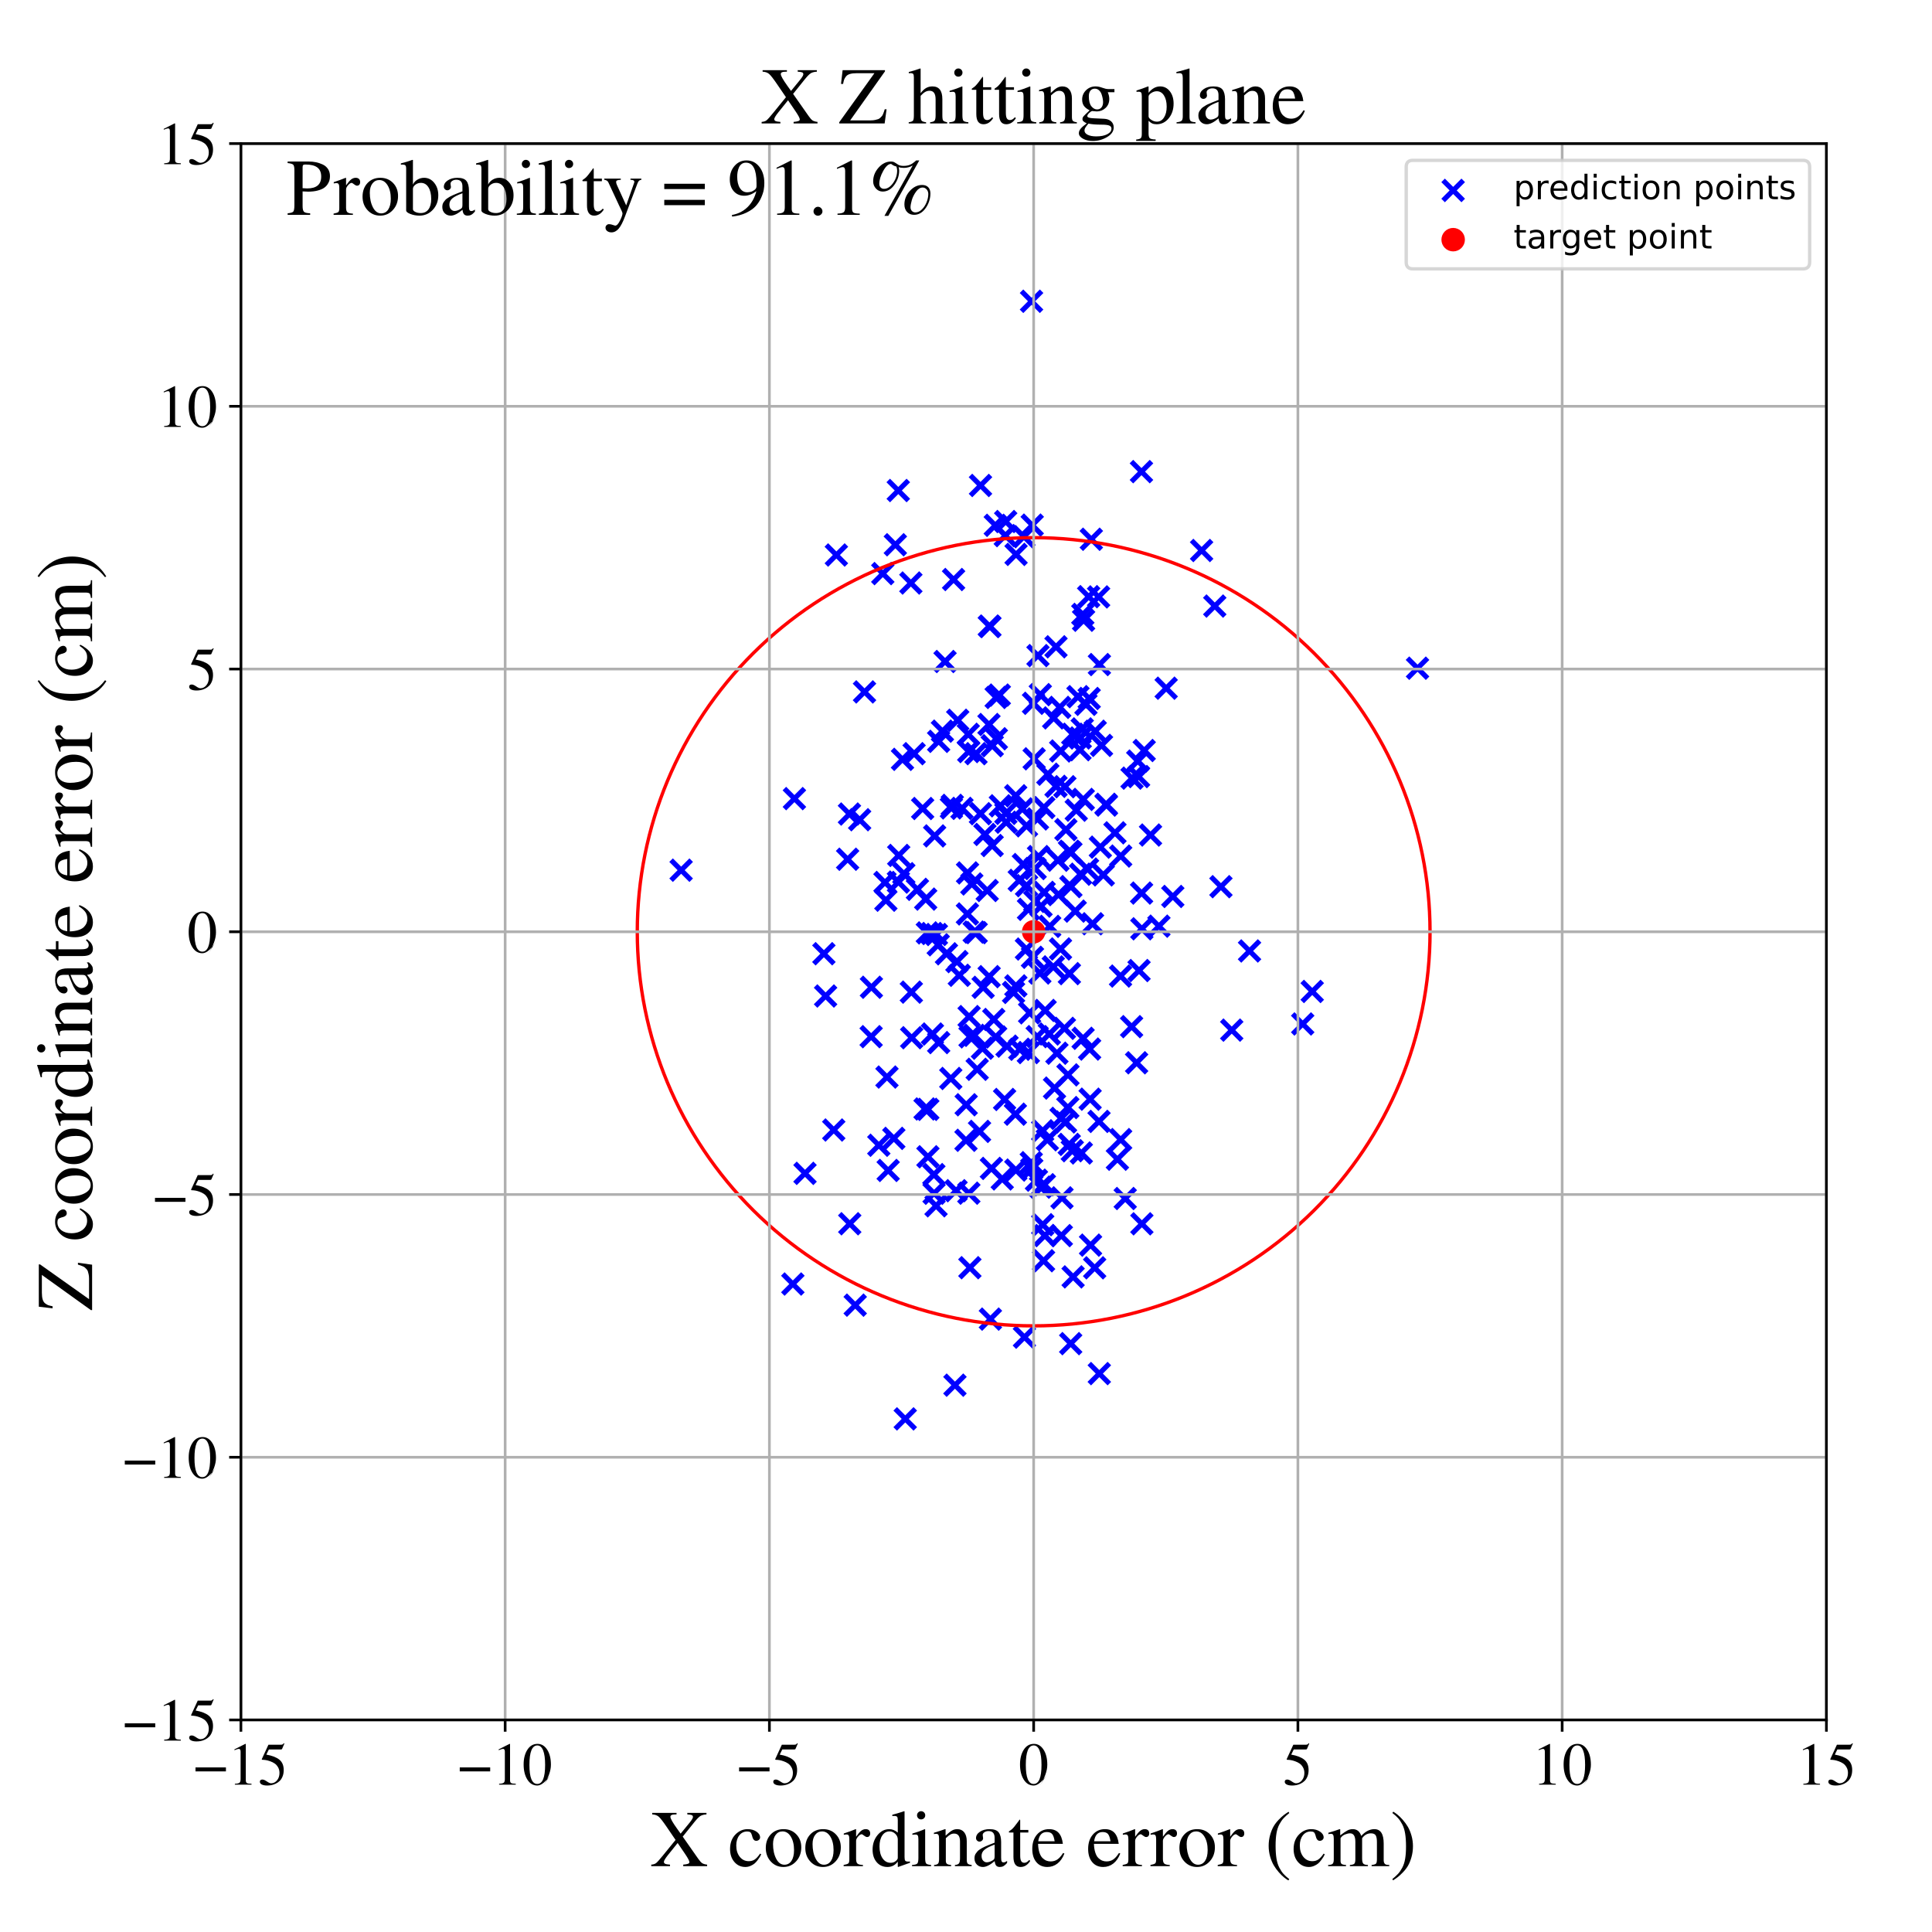 <?xml version="1.0" encoding="utf-8" standalone="no"?>
<!DOCTYPE svg PUBLIC "-//W3C//DTD SVG 1.1//EN"
  "http://www.w3.org/Graphics/SVG/1.1/DTD/svg11.dtd">
<!-- Created with matplotlib (https://matplotlib.org/) -->
<svg height="576pt" version="1.1" viewBox="0 0 576 576" width="576pt" xmlns="http://www.w3.org/2000/svg" xmlns:xlink="http://www.w3.org/1999/xlink">
 <defs>
  <style type="text/css">
*{stroke-linecap:butt;stroke-linejoin:round;}
  </style>
 </defs>
 <g id="figure_1">
  <g id="patch_1">
   <path d="M 0 576 
L 576 576 
L 576 0 
L 0 0 
z
" style="fill:#ffffff;"/>
  </g>
  <g id="axes_1">
   <g id="patch_2">
    <path d="M 71.822 512.784 
L 544.52 512.784 
L 544.52 42.802 
L 71.822 42.802 
z
" style="fill:#ffffff;"/>
   </g>
   <g id="PathCollection_1">
    <defs>
     <path d="M -3 3 
L 3 -3 
M -3 -3 
L 3 3 
" id="m76544804a2" style="stroke:#0000ff;stroke-width:1.5;"/>
    </defs>
    <g clip-path="url(#p0fbf049669)">
     <use style="fill:#0000ff;stroke:#0000ff;stroke-width:1.5;" x="286.801" xlink:href="#m76544804a2" y="241.003"/>
     <use style="fill:#0000ff;stroke:#0000ff;stroke-width:1.5;" x="263.195" xlink:href="#m76544804a2" y="171.011"/>
     <use style="fill:#0000ff;stroke:#0000ff;stroke-width:1.5;" x="316.425" xlink:href="#m76544804a2" y="368.383"/>
     <use style="fill:#0000ff;stroke:#0000ff;stroke-width:1.5;" x="294.9" xlink:href="#m76544804a2" y="291.173"/>
     <use style="fill:#0000ff;stroke:#0000ff;stroke-width:1.5;" x="272.534" xlink:href="#m76544804a2" y="224.698"/>
     <use style="fill:#0000ff;stroke:#0000ff;stroke-width:1.5;" x="310.019" xlink:href="#m76544804a2" y="290.097"/>
     <use style="fill:#0000ff;stroke:#0000ff;stroke-width:1.5;" x="334.073" xlink:href="#m76544804a2" y="291"/>
     <use style="fill:#0000ff;stroke:#0000ff;stroke-width:1.5;" x="325.364" xlink:href="#m76544804a2" y="160.771"/>
     <use style="fill:#0000ff;stroke:#0000ff;stroke-width:1.5;" x="321.38" xlink:href="#m76544804a2" y="207.699"/>
     <use style="fill:#0000ff;stroke:#0000ff;stroke-width:1.5;" x="269.885" xlink:href="#m76544804a2" y="423.023"/>
     <use style="fill:#0000ff;stroke:#0000ff;stroke-width:1.5;" x="310.225" xlink:href="#m76544804a2" y="353.934"/>
     <use style="fill:#0000ff;stroke:#0000ff;stroke-width:1.5;" x="319.933" xlink:href="#m76544804a2" y="380.688"/>
     <use style="fill:#0000ff;stroke:#0000ff;stroke-width:1.5;" x="340.426" xlink:href="#m76544804a2" y="276.906"/>
     <use style="fill:#0000ff;stroke:#0000ff;stroke-width:1.5;" x="307.743" xlink:href="#m76544804a2" y="156.558"/>
     <use style="fill:#0000ff;stroke:#0000ff;stroke-width:1.5;" x="318.842" xlink:href="#m76544804a2" y="253.791"/>
     <use style="fill:#0000ff;stroke:#0000ff;stroke-width:1.5;" x="324.855" xlink:href="#m76544804a2" y="312.765"/>
     <use style="fill:#0000ff;stroke:#0000ff;stroke-width:1.5;" x="335.472" xlink:href="#m76544804a2" y="357.319"/>
     <use style="fill:#0000ff;stroke:#0000ff;stroke-width:1.5;" x="295.271" xlink:href="#m76544804a2" y="393.273"/>
     <use style="fill:#0000ff;stroke:#0000ff;stroke-width:1.5;" x="324.234" xlink:href="#m76544804a2" y="259.094"/>
     <use style="fill:#0000ff;stroke:#0000ff;stroke-width:1.5;" x="324.574" xlink:href="#m76544804a2" y="177.887"/>
     <use style="fill:#0000ff;stroke:#0000ff;stroke-width:1.5;" x="254.972" xlink:href="#m76544804a2" y="389.113"/>
     <use style="fill:#0000ff;stroke:#0000ff;stroke-width:1.5;" x="339.452" xlink:href="#m76544804a2" y="231.522"/>
     <use style="fill:#0000ff;stroke:#0000ff;stroke-width:1.5;" x="327.744" xlink:href="#m76544804a2" y="409.517"/>
     <use style="fill:#0000ff;stroke:#0000ff;stroke-width:1.5;" x="320.563" xlink:href="#m76544804a2" y="271.639"/>
     <use style="fill:#0000ff;stroke:#0000ff;stroke-width:1.5;" x="276.473" xlink:href="#m76544804a2" y="278.13"/>
     <use style="fill:#0000ff;stroke:#0000ff;stroke-width:1.5;" x="275.076" xlink:href="#m76544804a2" y="241.044"/>
     <use style="fill:#0000ff;stroke:#0000ff;stroke-width:1.5;" x="271.564" xlink:href="#m76544804a2" y="173.817"/>
     <use style="fill:#0000ff;stroke:#0000ff;stroke-width:1.5;" x="295.573" xlink:href="#m76544804a2" y="348.343"/>
     <use style="fill:#0000ff;stroke:#0000ff;stroke-width:1.5;" x="339.205" xlink:href="#m76544804a2" y="226.907"/>
     <use style="fill:#0000ff;stroke:#0000ff;stroke-width:1.5;" x="325.004" xlink:href="#m76544804a2" y="327.705"/>
     <use style="fill:#0000ff;stroke:#0000ff;stroke-width:1.5;" x="316.231" xlink:href="#m76544804a2" y="223.895"/>
     <use style="fill:#0000ff;stroke:#0000ff;stroke-width:1.5;" x="271.708" xlink:href="#m76544804a2" y="295.792"/>
     <use style="fill:#0000ff;stroke:#0000ff;stroke-width:1.5;" x="367.227" xlink:href="#m76544804a2" y="307.117"/>
     <use style="fill:#0000ff;stroke:#0000ff;stroke-width:1.5;" x="300.227" xlink:href="#m76544804a2" y="311.895"/>
     <use style="fill:#0000ff;stroke:#0000ff;stroke-width:1.5;" x="343.015" xlink:href="#m76544804a2" y="248.952"/>
     <use style="fill:#0000ff;stroke:#0000ff;stroke-width:1.5;" x="285.029" xlink:href="#m76544804a2" y="354.993"/>
     <use style="fill:#0000ff;stroke:#0000ff;stroke-width:1.5;" x="388.387" xlink:href="#m76544804a2" y="305.282"/>
     <use style="fill:#0000ff;stroke:#0000ff;stroke-width:1.5;" x="345.514" xlink:href="#m76544804a2" y="276.122"/>
     <use style="fill:#0000ff;stroke:#0000ff;stroke-width:1.5;" x="259.723" xlink:href="#m76544804a2" y="309.068"/>
     <use style="fill:#0000ff;stroke:#0000ff;stroke-width:1.5;" x="294.946" xlink:href="#m76544804a2" y="186.662"/>
     <use style="fill:#0000ff;stroke:#0000ff;stroke-width:1.5;" x="267.94" xlink:href="#m76544804a2" y="255.035"/>
     <use style="fill:#0000ff;stroke:#0000ff;stroke-width:1.5;" x="276.617" xlink:href="#m76544804a2" y="330.742"/>
     <use style="fill:#0000ff;stroke:#0000ff;stroke-width:1.5;" x="266.936" xlink:href="#m76544804a2" y="162.41"/>
     <use style="fill:#0000ff;stroke:#0000ff;stroke-width:1.5;" x="341.132" xlink:href="#m76544804a2" y="223.751"/>
     <use style="fill:#0000ff;stroke:#0000ff;stroke-width:1.5;" x="319.83" xlink:href="#m76544804a2" y="218.904"/>
     <use style="fill:#0000ff;stroke:#0000ff;stroke-width:1.5;" x="310.864" xlink:href="#m76544804a2" y="337.127"/>
     <use style="fill:#0000ff;stroke:#0000ff;stroke-width:1.5;" x="337.373" xlink:href="#m76544804a2" y="306.084"/>
     <use style="fill:#0000ff;stroke:#0000ff;stroke-width:1.5;" x="269.07" xlink:href="#m76544804a2" y="226.388"/>
     <use style="fill:#0000ff;stroke:#0000ff;stroke-width:1.5;" x="309.618" xlink:href="#m76544804a2" y="255.378"/>
     <use style="fill:#0000ff;stroke:#0000ff;stroke-width:1.5;" x="264.438" xlink:href="#m76544804a2" y="321.109"/>
     <use style="fill:#0000ff;stroke:#0000ff;stroke-width:1.5;" x="308.321" xlink:href="#m76544804a2" y="226.231"/>
     <use style="fill:#0000ff;stroke:#0000ff;stroke-width:1.5;" x="292.902" xlink:href="#m76544804a2" y="312.511"/>
     <use style="fill:#0000ff;stroke:#0000ff;stroke-width:1.5;" x="307.608" xlink:href="#m76544804a2" y="348.525"/>
     <use style="fill:#0000ff;stroke:#0000ff;stroke-width:1.5;" x="308.615" xlink:href="#m76544804a2" y="258.941"/>
     <use style="fill:#0000ff;stroke:#0000ff;stroke-width:1.5;" x="299.884" xlink:href="#m76544804a2" y="242.498"/>
     <use style="fill:#0000ff;stroke:#0000ff;stroke-width:1.5;" x="358.246" xlink:href="#m76544804a2" y="164.122"/>
     <use style="fill:#0000ff;stroke:#0000ff;stroke-width:1.5;" x="299.712" xlink:href="#m76544804a2" y="159.684"/>
     <use style="fill:#0000ff;stroke:#0000ff;stroke-width:1.5;" x="290.468" xlink:href="#m76544804a2" y="308.671"/>
     <use style="fill:#0000ff;stroke:#0000ff;stroke-width:1.5;" x="203.073" xlink:href="#m76544804a2" y="259.434"/>
     <use style="fill:#0000ff;stroke:#0000ff;stroke-width:1.5;" x="306.014" xlink:href="#m76544804a2" y="282.941"/>
     <use style="fill:#0000ff;stroke:#0000ff;stroke-width:1.5;" x="288.055" xlink:href="#m76544804a2" y="329.37"/>
     <use style="fill:#0000ff;stroke:#0000ff;stroke-width:1.5;" x="296.735" xlink:href="#m76544804a2" y="156.616"/>
     <use style="fill:#0000ff;stroke:#0000ff;stroke-width:1.5;" x="279.174" xlink:href="#m76544804a2" y="278.605"/>
     <use style="fill:#0000ff;stroke:#0000ff;stroke-width:1.5;" x="309.305" xlink:href="#m76544804a2" y="244.157"/>
     <use style="fill:#0000ff;stroke:#0000ff;stroke-width:1.5;" x="271.799" xlink:href="#m76544804a2" y="309.379"/>
     <use style="fill:#0000ff;stroke:#0000ff;stroke-width:1.5;" x="324.727" xlink:href="#m76544804a2" y="208.237"/>
     <use style="fill:#0000ff;stroke:#0000ff;stroke-width:1.5;" x="310.878" xlink:href="#m76544804a2" y="365.13"/>
     <use style="fill:#0000ff;stroke:#0000ff;stroke-width:1.5;" x="285.534" xlink:href="#m76544804a2" y="214.733"/>
     <use style="fill:#0000ff;stroke:#0000ff;stroke-width:1.5;" x="267.812" xlink:href="#m76544804a2" y="146.241"/>
     <use style="fill:#0000ff;stroke:#0000ff;stroke-width:1.5;" x="325.726" xlink:href="#m76544804a2" y="275.41"/>
     <use style="fill:#0000ff;stroke:#0000ff;stroke-width:1.5;" x="319.689" xlink:href="#m76544804a2" y="343.069"/>
     <use style="fill:#0000ff;stroke:#0000ff;stroke-width:1.5;" x="307.459" xlink:href="#m76544804a2" y="346.635"/>
     <use style="fill:#0000ff;stroke:#0000ff;stroke-width:1.5;" x="315.107" xlink:href="#m76544804a2" y="314.002"/>
     <use style="fill:#0000ff;stroke:#0000ff;stroke-width:1.5;" x="309.223" xlink:href="#m76544804a2" y="309.057"/>
     <use style="fill:#0000ff;stroke:#0000ff;stroke-width:1.5;" x="290.438" xlink:href="#m76544804a2" y="277.888"/>
     <use style="fill:#0000ff;stroke:#0000ff;stroke-width:1.5;" x="362.167" xlink:href="#m76544804a2" y="180.69"/>
     <use style="fill:#0000ff;stroke:#0000ff;stroke-width:1.5;" x="322.91" xlink:href="#m76544804a2" y="309.556"/>
     <use style="fill:#0000ff;stroke:#0000ff;stroke-width:1.5;" x="303.877" xlink:href="#m76544804a2" y="262.475"/>
     <use style="fill:#0000ff;stroke:#0000ff;stroke-width:1.5;" x="287.995" xlink:href="#m76544804a2" y="339.961"/>
     <use style="fill:#0000ff;stroke:#0000ff;stroke-width:1.5;" x="249.352" xlink:href="#m76544804a2" y="165.47"/>
     <use style="fill:#0000ff;stroke:#0000ff;stroke-width:1.5;" x="305.425" xlink:href="#m76544804a2" y="398.664"/>
     <use style="fill:#0000ff;stroke:#0000ff;stroke-width:1.5;" x="314.394" xlink:href="#m76544804a2" y="324.393"/>
     <use style="fill:#0000ff;stroke:#0000ff;stroke-width:1.5;" x="322.821" xlink:href="#m76544804a2" y="183.177"/>
     <use style="fill:#0000ff;stroke:#0000ff;stroke-width:1.5;" x="284.302" xlink:href="#m76544804a2" y="172.775"/>
     <use style="fill:#0000ff;stroke:#0000ff;stroke-width:1.5;" x="248.575" xlink:href="#m76544804a2" y="336.896"/>
     <use style="fill:#0000ff;stroke:#0000ff;stroke-width:1.5;" x="299.833" xlink:href="#m76544804a2" y="155.486"/>
     <use style="fill:#0000ff;stroke:#0000ff;stroke-width:1.5;" x="327.771" xlink:href="#m76544804a2" y="198.128"/>
     <use style="fill:#0000ff;stroke:#0000ff;stroke-width:1.5;" x="245.632" xlink:href="#m76544804a2" y="284.336"/>
     <use style="fill:#0000ff;stroke:#0000ff;stroke-width:1.5;" x="311.589" xlink:href="#m76544804a2" y="301.249"/>
     <use style="fill:#0000ff;stroke:#0000ff;stroke-width:1.5;" x="314.024" xlink:href="#m76544804a2" y="288.262"/>
     <use style="fill:#0000ff;stroke:#0000ff;stroke-width:1.5;" x="315.945" xlink:href="#m76544804a2" y="210.896"/>
     <use style="fill:#0000ff;stroke:#0000ff;stroke-width:1.5;" x="326.365" xlink:href="#m76544804a2" y="377.978"/>
     <use style="fill:#0000ff;stroke:#0000ff;stroke-width:1.5;" x="295.798" xlink:href="#m76544804a2" y="252.089"/>
     <use style="fill:#0000ff;stroke:#0000ff;stroke-width:1.5;" x="317.778" xlink:href="#m76544804a2" y="247.351"/>
     <use style="fill:#0000ff;stroke:#0000ff;stroke-width:1.5;" x="322.657" xlink:href="#m76544804a2" y="217.316"/>
     <use style="fill:#0000ff;stroke:#0000ff;stroke-width:1.5;" x="347.681" xlink:href="#m76544804a2" y="205.177"/>
     <use style="fill:#0000ff;stroke:#0000ff;stroke-width:1.5;" x="302.816" xlink:href="#m76544804a2" y="237.244"/>
     <use style="fill:#0000ff;stroke:#0000ff;stroke-width:1.5;" x="364.005" xlink:href="#m76544804a2" y="264.354"/>
     <use style="fill:#0000ff;stroke:#0000ff;stroke-width:1.5;" x="318.778" xlink:href="#m76544804a2" y="341.187"/>
     <use style="fill:#0000ff;stroke:#0000ff;stroke-width:1.5;" x="252.712" xlink:href="#m76544804a2" y="256.171"/>
     <use style="fill:#0000ff;stroke:#0000ff;stroke-width:1.5;" x="277.989" xlink:href="#m76544804a2" y="308.275"/>
     <use style="fill:#0000ff;stroke:#0000ff;stroke-width:1.5;" x="298.809" xlink:href="#m76544804a2" y="351.485"/>
     <use style="fill:#0000ff;stroke:#0000ff;stroke-width:1.5;" x="283.645" xlink:href="#m76544804a2" y="240.866"/>
     <use style="fill:#0000ff;stroke:#0000ff;stroke-width:1.5;" x="277.836" xlink:href="#m76544804a2" y="278.315"/>
     <use style="fill:#0000ff;stroke:#0000ff;stroke-width:1.5;" x="302.923" xlink:href="#m76544804a2" y="165.288"/>
     <use style="fill:#0000ff;stroke:#0000ff;stroke-width:1.5;" x="308.509" xlink:href="#m76544804a2" y="268.732"/>
     <use style="fill:#0000ff;stroke:#0000ff;stroke-width:1.5;" x="307.82" xlink:href="#m76544804a2" y="285.408"/>
     <use style="fill:#0000ff;stroke:#0000ff;stroke-width:1.5;" x="253.251" xlink:href="#m76544804a2" y="242.693"/>
     <use style="fill:#0000ff;stroke:#0000ff;stroke-width:1.5;" x="334.12" xlink:href="#m76544804a2" y="255.225"/>
     <use style="fill:#0000ff;stroke:#0000ff;stroke-width:1.5;" x="322.383" xlink:href="#m76544804a2" y="343.747"/>
     <use style="fill:#0000ff;stroke:#0000ff;stroke-width:1.5;" x="279.722" xlink:href="#m76544804a2" y="281.672"/>
     <use style="fill:#0000ff;stroke:#0000ff;stroke-width:1.5;" x="304.801" xlink:href="#m76544804a2" y="241.156"/>
     <use style="fill:#0000ff;stroke:#0000ff;stroke-width:1.5;" x="310.156" xlink:href="#m76544804a2" y="207.096"/>
     <use style="fill:#0000ff;stroke:#0000ff;stroke-width:1.5;" x="279.069" xlink:href="#m76544804a2" y="359.49"/>
     <use style="fill:#0000ff;stroke:#0000ff;stroke-width:1.5;" x="340.351" xlink:href="#m76544804a2" y="266.255"/>
     <use style="fill:#0000ff;stroke:#0000ff;stroke-width:1.5;" x="329.743" xlink:href="#m76544804a2" y="239.787"/>
     <use style="fill:#0000ff;stroke:#0000ff;stroke-width:1.5;" x="236.846" xlink:href="#m76544804a2" y="238.095"/>
     <use style="fill:#0000ff;stroke:#0000ff;stroke-width:1.5;" x="288.847" xlink:href="#m76544804a2" y="355.729"/>
     <use style="fill:#0000ff;stroke:#0000ff;stroke-width:1.5;" x="327.659" xlink:href="#m76544804a2" y="334.332"/>
     <use style="fill:#0000ff;stroke:#0000ff;stroke-width:1.5;" x="328.404" xlink:href="#m76544804a2" y="222.232"/>
     <use style="fill:#0000ff;stroke:#0000ff;stroke-width:1.5;" x="293.643" xlink:href="#m76544804a2" y="248.777"/>
     <use style="fill:#0000ff;stroke:#0000ff;stroke-width:1.5;" x="322.066" xlink:href="#m76544804a2" y="220.021"/>
     <use style="fill:#0000ff;stroke:#0000ff;stroke-width:1.5;" x="288.68" xlink:href="#m76544804a2" y="218.911"/>
     <use style="fill:#0000ff;stroke:#0000ff;stroke-width:1.5;" x="315.561" xlink:href="#m76544804a2" y="266.715"/>
     <use style="fill:#0000ff;stroke:#0000ff;stroke-width:1.5;" x="289.157" xlink:href="#m76544804a2" y="377.949"/>
     <use style="fill:#0000ff;stroke:#0000ff;stroke-width:1.5;" x="302.72" xlink:href="#m76544804a2" y="332.178"/>
     <use style="fill:#0000ff;stroke:#0000ff;stroke-width:1.5;" x="284.704" xlink:href="#m76544804a2" y="412.973"/>
     <use style="fill:#0000ff;stroke:#0000ff;stroke-width:1.5;" x="311.124" xlink:href="#m76544804a2" y="375.872"/>
     <use style="fill:#0000ff;stroke:#0000ff;stroke-width:1.5;" x="286.008" xlink:href="#m76544804a2" y="290.772"/>
     <use style="fill:#0000ff;stroke:#0000ff;stroke-width:1.5;" x="306.593" xlink:href="#m76544804a2" y="313.811"/>
     <use style="fill:#0000ff;stroke:#0000ff;stroke-width:1.5;" x="302.863" xlink:href="#m76544804a2" y="293.93"/>
     <use style="fill:#0000ff;stroke:#0000ff;stroke-width:1.5;" x="281.756" xlink:href="#m76544804a2" y="197.22"/>
     <use style="fill:#0000ff;stroke:#0000ff;stroke-width:1.5;" x="285.289" xlink:href="#m76544804a2" y="286.684"/>
     <use style="fill:#0000ff;stroke:#0000ff;stroke-width:1.5;" x="309.005" xlink:href="#m76544804a2" y="351.853"/>
     <use style="fill:#0000ff;stroke:#0000ff;stroke-width:1.5;" x="311.196" xlink:href="#m76544804a2" y="240.767"/>
     <use style="fill:#0000ff;stroke:#0000ff;stroke-width:1.5;" x="315.294" xlink:href="#m76544804a2" y="32.129"/>
     <use style="fill:#0000ff;stroke:#0000ff;stroke-width:1.5;" x="340.312" xlink:href="#m76544804a2" y="140.611"/>
     <use style="fill:#0000ff;stroke:#0000ff;stroke-width:1.5;" x="338.868" xlink:href="#m76544804a2" y="316.852"/>
     <use style="fill:#0000ff;stroke:#0000ff;stroke-width:1.5;" x="314.831" xlink:href="#m76544804a2" y="192.836"/>
     <use style="fill:#0000ff;stroke:#0000ff;stroke-width:1.5;" x="294.322" xlink:href="#m76544804a2" y="265.491"/>
     <use style="fill:#0000ff;stroke:#0000ff;stroke-width:1.5;" x="236.378" xlink:href="#m76544804a2" y="382.815"/>
     <use style="fill:#0000ff;stroke:#0000ff;stroke-width:1.5;" x="310.369" xlink:href="#m76544804a2" y="270.147"/>
     <use style="fill:#0000ff;stroke:#0000ff;stroke-width:1.5;" x="339.591" xlink:href="#m76544804a2" y="289.352"/>
     <use style="fill:#0000ff;stroke:#0000ff;stroke-width:1.5;" x="316.343" xlink:href="#m76544804a2" y="333.423"/>
     <use style="fill:#0000ff;stroke:#0000ff;stroke-width:1.5;" x="262.006" xlink:href="#m76544804a2" y="341.442"/>
     <use style="fill:#0000ff;stroke:#0000ff;stroke-width:1.5;" x="269.462" xlink:href="#m76544804a2" y="260.481"/>
     <use style="fill:#0000ff;stroke:#0000ff;stroke-width:1.5;" x="328.933" xlink:href="#m76544804a2" y="260.838"/>
     <use style="fill:#0000ff;stroke:#0000ff;stroke-width:1.5;" x="328.054" xlink:href="#m76544804a2" y="252.565"/>
     <use style="fill:#0000ff;stroke:#0000ff;stroke-width:1.5;" x="264.798" xlink:href="#m76544804a2" y="348.951"/>
     <use style="fill:#0000ff;stroke:#0000ff;stroke-width:1.5;" x="326.529" xlink:href="#m76544804a2" y="218.012"/>
     <use style="fill:#0000ff;stroke:#0000ff;stroke-width:1.5;" x="329.869" xlink:href="#m76544804a2" y="240.028"/>
     <use style="fill:#0000ff;stroke:#0000ff;stroke-width:1.5;" x="291.034" xlink:href="#m76544804a2" y="278.048"/>
     <use style="fill:#0000ff;stroke:#0000ff;stroke-width:1.5;" x="305.111" xlink:href="#m76544804a2" y="257.756"/>
     <use style="fill:#0000ff;stroke:#0000ff;stroke-width:1.5;" x="296.281" xlink:href="#m76544804a2" y="303.94"/>
     <use style="fill:#0000ff;stroke:#0000ff;stroke-width:1.5;" x="295.827" xlink:href="#m76544804a2" y="222.325"/>
     <use style="fill:#0000ff;stroke:#0000ff;stroke-width:1.5;" x="317.343" xlink:href="#m76544804a2" y="306.587"/>
     <use style="fill:#0000ff;stroke:#0000ff;stroke-width:1.5;" x="257.744" xlink:href="#m76544804a2" y="206.286"/>
     <use style="fill:#0000ff;stroke:#0000ff;stroke-width:1.5;" x="291.338" xlink:href="#m76544804a2" y="318.796"/>
     <use style="fill:#0000ff;stroke:#0000ff;stroke-width:1.5;" x="391.226" xlink:href="#m76544804a2" y="295.586"/>
     <use style="fill:#0000ff;stroke:#0000ff;stroke-width:1.5;" x="293.114" xlink:href="#m76544804a2" y="294.361"/>
     <use style="fill:#0000ff;stroke:#0000ff;stroke-width:1.5;" x="323.758" xlink:href="#m76544804a2" y="209.993"/>
     <use style="fill:#0000ff;stroke:#0000ff;stroke-width:1.5;" x="312.403" xlink:href="#m76544804a2" y="230.818"/>
     <use style="fill:#0000ff;stroke:#0000ff;stroke-width:1.5;" x="312.842" xlink:href="#m76544804a2" y="308.269"/>
     <use style="fill:#0000ff;stroke:#0000ff;stroke-width:1.5;" x="302.863" xlink:href="#m76544804a2" y="348.841"/>
     <use style="fill:#0000ff;stroke:#0000ff;stroke-width:1.5;" x="297.934" xlink:href="#m76544804a2" y="207.225"/>
     <use style="fill:#0000ff;stroke:#0000ff;stroke-width:1.5;" x="283.466" xlink:href="#m76544804a2" y="321.527"/>
     <use style="fill:#0000ff;stroke:#0000ff;stroke-width:1.5;" x="318.354" xlink:href="#m76544804a2" y="330.203"/>
     <use style="fill:#0000ff;stroke:#0000ff;stroke-width:1.5;" x="312.244" xlink:href="#m76544804a2" y="339.805"/>
     <use style="fill:#0000ff;stroke:#0000ff;stroke-width:1.5;" x="333.139" xlink:href="#m76544804a2" y="345.609"/>
     <use style="fill:#0000ff;stroke:#0000ff;stroke-width:1.5;" x="288.817" xlink:href="#m76544804a2" y="224.069"/>
     <use style="fill:#0000ff;stroke:#0000ff;stroke-width:1.5;" x="311.369" xlink:href="#m76544804a2" y="353.207"/>
     <use style="fill:#0000ff;stroke:#0000ff;stroke-width:1.5;" x="316.621" xlink:href="#m76544804a2" y="357.123"/>
     <use style="fill:#0000ff;stroke:#0000ff;stroke-width:1.5;" x="332.409" xlink:href="#m76544804a2" y="248.296"/>
     <use style="fill:#0000ff;stroke:#0000ff;stroke-width:1.5;" x="253.343" xlink:href="#m76544804a2" y="364.844"/>
     <use style="fill:#0000ff;stroke:#0000ff;stroke-width:1.5;" x="322.151" xlink:href="#m76544804a2" y="260.634"/>
     <use style="fill:#0000ff;stroke:#0000ff;stroke-width:1.5;" x="256.292" xlink:href="#m76544804a2" y="244.385"/>
     <use style="fill:#0000ff;stroke:#0000ff;stroke-width:1.5;" x="340.436" xlink:href="#m76544804a2" y="364.861"/>
     <use style="fill:#0000ff;stroke:#0000ff;stroke-width:1.5;" x="263.84" xlink:href="#m76544804a2" y="263.095"/>
     <use style="fill:#0000ff;stroke:#0000ff;stroke-width:1.5;" x="278.421" xlink:href="#m76544804a2" y="350.195"/>
     <use style="fill:#0000ff;stroke:#0000ff;stroke-width:1.5;" x="306.042" xlink:href="#m76544804a2" y="246.206"/>
     <use style="fill:#0000ff;stroke:#0000ff;stroke-width:1.5;" x="294.845" xlink:href="#m76544804a2" y="216.001"/>
     <use style="fill:#0000ff;stroke:#0000ff;stroke-width:1.5;" x="246.148" xlink:href="#m76544804a2" y="296.945"/>
     <use style="fill:#0000ff;stroke:#0000ff;stroke-width:1.5;" x="289.738" xlink:href="#m76544804a2" y="263.544"/>
     <use style="fill:#0000ff;stroke:#0000ff;stroke-width:1.5;" x="317.483" xlink:href="#m76544804a2" y="234.55"/>
     <use style="fill:#0000ff;stroke:#0000ff;stroke-width:1.5;" x="288.927" xlink:href="#m76544804a2" y="303.08"/>
     <use style="fill:#0000ff;stroke:#0000ff;stroke-width:1.5;" x="299.981" xlink:href="#m76544804a2" y="245.128"/>
     <use style="fill:#0000ff;stroke:#0000ff;stroke-width:1.5;" x="312.957" xlink:href="#m76544804a2" y="276.183"/>
     <use style="fill:#0000ff;stroke:#0000ff;stroke-width:1.5;" x="322.964" xlink:href="#m76544804a2" y="238.33"/>
     <use style="fill:#0000ff;stroke:#0000ff;stroke-width:1.5;" x="337.504" xlink:href="#m76544804a2" y="231.987"/>
     <use style="fill:#0000ff;stroke:#0000ff;stroke-width:1.5;" x="275.788" xlink:href="#m76544804a2" y="330.622"/>
     <use style="fill:#0000ff;stroke:#0000ff;stroke-width:1.5;" x="372.533" xlink:href="#m76544804a2" y="283.513"/>
     <use style="fill:#0000ff;stroke:#0000ff;stroke-width:1.5;" x="264.111" xlink:href="#m76544804a2" y="268.383"/>
     <use style="fill:#0000ff;stroke:#0000ff;stroke-width:1.5;" x="311.51" xlink:href="#m76544804a2" y="368.375"/>
     <use style="fill:#0000ff;stroke:#0000ff;stroke-width:1.5;" x="267.851" xlink:href="#m76544804a2" y="262.982"/>
     <use style="fill:#0000ff;stroke:#0000ff;stroke-width:1.5;" x="327.533" xlink:href="#m76544804a2" y="177.958"/>
     <use style="fill:#0000ff;stroke:#0000ff;stroke-width:1.5;" x="304.041" xlink:href="#m76544804a2" y="312.824"/>
     <use style="fill:#0000ff;stroke:#0000ff;stroke-width:1.5;" x="319.283" xlink:href="#m76544804a2" y="254.168"/>
     <use style="fill:#0000ff;stroke:#0000ff;stroke-width:1.5;" x="292.326" xlink:href="#m76544804a2" y="144.736"/>
     <use style="fill:#0000ff;stroke:#0000ff;stroke-width:1.5;" x="279.842" xlink:href="#m76544804a2" y="221.025"/>
     <use style="fill:#0000ff;stroke:#0000ff;stroke-width:1.5;" x="288.42" xlink:href="#m76544804a2" y="272.478"/>
     <use style="fill:#0000ff;stroke:#0000ff;stroke-width:1.5;" x="292.035" xlink:href="#m76544804a2" y="337.308"/>
     <use style="fill:#0000ff;stroke:#0000ff;stroke-width:1.5;" x="266.484" xlink:href="#m76544804a2" y="339.39"/>
     <use style="fill:#0000ff;stroke:#0000ff;stroke-width:1.5;" x="302.179" xlink:href="#m76544804a2" y="295.884"/>
     <use style="fill:#0000ff;stroke:#0000ff;stroke-width:1.5;" x="319.213" xlink:href="#m76544804a2" y="400.584"/>
     <use style="fill:#0000ff;stroke:#0000ff;stroke-width:1.5;" x="314.839" xlink:href="#m76544804a2" y="234.439"/>
     <use style="fill:#0000ff;stroke:#0000ff;stroke-width:1.5;" x="290.979" xlink:href="#m76544804a2" y="224.697"/>
     <use style="fill:#0000ff;stroke:#0000ff;stroke-width:1.5;" x="259.799" xlink:href="#m76544804a2" y="294.34"/>
     <use style="fill:#0000ff;stroke:#0000ff;stroke-width:1.5;" x="306.634" xlink:href="#m76544804a2" y="271.111"/>
     <use style="fill:#0000ff;stroke:#0000ff;stroke-width:1.5;" x="315.417" xlink:href="#m76544804a2" y="256.465"/>
     <use style="fill:#0000ff;stroke:#0000ff;stroke-width:1.5;" x="276.649" xlink:href="#m76544804a2" y="344.877"/>
     <use style="fill:#0000ff;stroke:#0000ff;stroke-width:1.5;" x="280.975" xlink:href="#m76544804a2" y="217.981"/>
     <use style="fill:#0000ff;stroke:#0000ff;stroke-width:1.5;" x="318.404" xlink:href="#m76544804a2" y="320.458"/>
     <use style="fill:#0000ff;stroke:#0000ff;stroke-width:1.5;" x="321.982" xlink:href="#m76544804a2" y="223.511"/>
     <use style="fill:#0000ff;stroke:#0000ff;stroke-width:1.5;" x="273.522" xlink:href="#m76544804a2" y="265.145"/>
     <use style="fill:#0000ff;stroke:#0000ff;stroke-width:1.5;" x="422.619" xlink:href="#m76544804a2" y="199.214"/>
     <use style="fill:#0000ff;stroke:#0000ff;stroke-width:1.5;" x="299.507" xlink:href="#m76544804a2" y="327.791"/>
     <use style="fill:#0000ff;stroke:#0000ff;stroke-width:1.5;" x="298.239" xlink:href="#m76544804a2" y="240.238"/>
     <use style="fill:#0000ff;stroke:#0000ff;stroke-width:1.5;" x="305.267" xlink:href="#m76544804a2" y="160.006"/>
     <use style="fill:#0000ff;stroke:#0000ff;stroke-width:1.5;" x="334.11" xlink:href="#m76544804a2" y="339.751"/>
     <use style="fill:#0000ff;stroke:#0000ff;stroke-width:1.5;" x="307.545" xlink:href="#m76544804a2" y="89.819"/>
     <use style="fill:#0000ff;stroke:#0000ff;stroke-width:1.5;" x="292.302" xlink:href="#m76544804a2" y="242.59"/>
     <use style="fill:#0000ff;stroke:#0000ff;stroke-width:1.5;" x="314.136" xlink:href="#m76544804a2" y="214.033"/>
     <use style="fill:#0000ff;stroke:#0000ff;stroke-width:1.5;" x="306.052" xlink:href="#m76544804a2" y="264.043"/>
     <use style="fill:#0000ff;stroke:#0000ff;stroke-width:1.5;" x="279.856" xlink:href="#m76544804a2" y="310.832"/>
     <use style="fill:#0000ff;stroke:#0000ff;stroke-width:1.5;" x="316.174" xlink:href="#m76544804a2" y="282.914"/>
     <use style="fill:#0000ff;stroke:#0000ff;stroke-width:1.5;" x="296.993" xlink:href="#m76544804a2" y="207.941"/>
     <use style="fill:#0000ff;stroke:#0000ff;stroke-width:1.5;" x="282.172" xlink:href="#m76544804a2" y="284.365"/>
     <use style="fill:#0000ff;stroke:#0000ff;stroke-width:1.5;" x="283.919" xlink:href="#m76544804a2" y="240.104"/>
     <use style="fill:#0000ff;stroke:#0000ff;stroke-width:1.5;" x="323.059" xlink:href="#m76544804a2" y="184.919"/>
     <use style="fill:#0000ff;stroke:#0000ff;stroke-width:1.5;" x="309.457" xlink:href="#m76544804a2" y="195.46"/>
     <use style="fill:#0000ff;stroke:#0000ff;stroke-width:1.5;" x="297.051" xlink:href="#m76544804a2" y="220.25"/>
     <use style="fill:#0000ff;stroke:#0000ff;stroke-width:1.5;" x="289.198" xlink:href="#m76544804a2" y="309.13"/>
     <use style="fill:#0000ff;stroke:#0000ff;stroke-width:1.5;" x="296.849" xlink:href="#m76544804a2" y="309.151"/>
     <use style="fill:#0000ff;stroke:#0000ff;stroke-width:1.5;" x="320.872" xlink:href="#m76544804a2" y="241.549"/>
     <use style="fill:#0000ff;stroke:#0000ff;stroke-width:1.5;" x="318.824" xlink:href="#m76544804a2" y="290.276"/>
     <use style="fill:#0000ff;stroke:#0000ff;stroke-width:1.5;" x="275.983" xlink:href="#m76544804a2" y="268.056"/>
     <use style="fill:#0000ff;stroke:#0000ff;stroke-width:1.5;" x="278.48" xlink:href="#m76544804a2" y="355.755"/>
     <use style="fill:#0000ff;stroke:#0000ff;stroke-width:1.5;" x="308.13" xlink:href="#m76544804a2" y="209.681"/>
     <use style="fill:#0000ff;stroke:#0000ff;stroke-width:1.5;" x="311.299" xlink:href="#m76544804a2" y="266.046"/>
     <use style="fill:#0000ff;stroke:#0000ff;stroke-width:1.5;" x="295.133" xlink:href="#m76544804a2" y="186.793"/>
     <use style="fill:#0000ff;stroke:#0000ff;stroke-width:1.5;" x="240.003" xlink:href="#m76544804a2" y="349.821"/>
     <use style="fill:#0000ff;stroke:#0000ff;stroke-width:1.5;" x="319.275" xlink:href="#m76544804a2" y="264.333"/>
     <use style="fill:#0000ff;stroke:#0000ff;stroke-width:1.5;" x="288.459" xlink:href="#m76544804a2" y="260.245"/>
     <use style="fill:#0000ff;stroke:#0000ff;stroke-width:1.5;" x="349.656" xlink:href="#m76544804a2" y="267.266"/>
     <use style="fill:#0000ff;stroke:#0000ff;stroke-width:1.5;" x="325.133" xlink:href="#m76544804a2" y="371.221"/>
     <use style="fill:#0000ff;stroke:#0000ff;stroke-width:1.5;" x="278.652" xlink:href="#m76544804a2" y="249.215"/>
     <use style="fill:#0000ff;stroke:#0000ff;stroke-width:1.5;" x="317.686" xlink:href="#m76544804a2" y="334.494"/>
     <use style="fill:#0000ff;stroke:#0000ff;stroke-width:1.5;" x="306.966" xlink:href="#m76544804a2" y="301.961"/>
    </g>
   </g>
   <g id="PathCollection_2">
    <defs>
     <path d="M 0 3 
C 0.796 3 1.559 2.684 2.121 2.121 
C 2.684 1.559 3 0.796 3 0 
C 3 -0.796 2.684 -1.559 2.121 -2.121 
C 1.559 -2.684 0.796 -3 0 -3 
C -0.796 -3 -1.559 -2.684 -2.121 -2.121 
C -2.684 -1.559 -3 -0.796 -3 0 
C -3 0.796 -2.684 1.559 -2.121 2.121 
C -1.559 2.684 -0.796 3 0 3 
z
" id="m5796536a71" style="stroke:#ff0000;"/>
    </defs>
    <g clip-path="url(#p0fbf049669)">
     <use style="fill:#ff0000;stroke:#ff0000;" x="308.171" xlink:href="#m5796536a71" y="277.793"/>
    </g>
   </g>
   <g id="patch_3">
    <path clip-path="url(#p0fbf049669)" d="M 308.171 395.288 
C 339.511 395.288 369.572 382.908 391.733 360.875 
C 413.894 338.841 426.346 308.953 426.346 277.793 
C 426.346 246.633 413.894 216.745 391.733 194.711 
C 369.572 172.677 339.511 160.297 308.171 160.297 
C 276.831 160.297 246.77 172.677 224.609 194.711 
C 202.448 216.745 189.997 246.633 189.997 277.793 
C 189.997 308.953 202.448 338.841 224.609 360.875 
C 246.77 382.908 276.831 395.288 308.171 395.288 
z
" style="fill:none;stroke:#ff0000;stroke-linejoin:miter;"/>
   </g>
   <g id="matplotlib.axis_1">
    <g id="xtick_1">
     <g id="line2d_1">
      <path clip-path="url(#p0fbf049669)" d="M 71.822 512.784 
L 71.822 42.802 
" style="fill:none;stroke:#b0b0b0;stroke-linecap:square;stroke-width:0.8;"/>
     </g>
     <g id="line2d_2">
      <defs>
       <path d="M 0 0 
L 0 3.5 
" id="mf4b8cc6097" style="stroke:#000000;stroke-width:0.8;"/>
      </defs>
      <g>
       <use style="stroke:#000000;stroke-width:0.8;" x="71.822" xlink:href="#mf4b8cc6097" y="512.784"/>
      </g>
     </g>
     <g id="text_1">
      <!-- −15 -->
      <defs>
       <path d="M 3 22 
L 3 28.594 
L 53.406 28.594 
L 53.406 22 
z
" id="FreeSerif-8722"/>
       <path d="M 18.297 59.297 
Q 16.5 59.297 11.094 57.094 
L 11.094 58.5 
L 29.094 67.594 
L 29.906 67.406 
L 29.906 7.406 
Q 29.906 3.797 31.703 2.688 
Q 33.5 1.594 39.406 1.5 
L 39.406 0 
L 11.797 0 
L 11.797 1.5 
Q 17.406 1.703 19.344 3.141 
Q 21.297 4.594 21.297 9.297 
L 21.297 54.594 
Q 21.297 59.297 18.297 59.297 
z
" id="FreeSerif-49"/>
       <path d="M 35.703 19.406 
Q 35.703 24.703 33.344 28.797 
Q 31 32.906 27.641 35.156 
Q 24.297 37.406 20.141 38.844 
Q 16 40.297 12.953 40.75 
Q 9.906 41.203 7.594 41.203 
Q 6.406 41.203 6.406 42 
Q 6.406 42.297 6.5 42.5 
L 17.406 66.203 
L 38.297 66.203 
Q 39.906 66.203 40.844 66.703 
Q 41.797 67.203 42.906 68.797 
L 43.797 68.094 
L 40 59.203 
Q 39.594 58.297 37.703 58.297 
L 18.094 58.297 
L 13.906 49.797 
Q 28.5 47.203 35.594 41.344 
Q 42.703 35.5 42.703 24.203 
Q 42.703 18.297 40.844 13.688 
Q 39 9.094 36.141 6.297 
Q 33.297 3.5 29.547 1.703 
Q 25.797 -0.094 22.344 -0.75 
Q 18.906 -1.406 15.406 -1.406 
Q 9.797 -1.406 6.5 0.25 
Q 3.203 1.906 3.203 4.797 
Q 3.203 8.5 7.5 8.5 
Q 10.297 8.5 14.75 5.391 
Q 19.203 2.297 21.797 2.297 
Q 27.703 2.297 31.703 7.25 
Q 35.703 12.203 35.703 19.406 
z
" id="FreeSerif-53"/>
      </defs>
      <g transform="translate(57.746 532.077)scale(0.18 -0.18)">
       <use xlink:href="#FreeSerif-8722"/>
       <use x="56.4" xlink:href="#FreeSerif-49"/>
       <use x="106.4" xlink:href="#FreeSerif-53"/>
      </g>
     </g>
    </g>
    <g id="xtick_2">
     <g id="line2d_3">
      <path clip-path="url(#p0fbf049669)" d="M 150.605 512.784 
L 150.605 42.802 
" style="fill:none;stroke:#b0b0b0;stroke-linecap:square;stroke-width:0.8;"/>
     </g>
     <g id="line2d_4">
      <g>
       <use style="stroke:#000000;stroke-width:0.8;" x="150.605" xlink:href="#mf4b8cc6097" y="512.784"/>
      </g>
     </g>
     <g id="text_2">
      <!-- −10 -->
      <defs>
       <path d="M 47.594 17.797 
Q 35.203 -1.406 25 -1.406 
Q 14.797 -1.406 8.594 8.391 
Q 2.406 18.203 2.406 33.594 
Q 2.406 48.094 8.594 57.844 
Q 14.797 67.594 25.406 67.594 
Q 35.203 67.594 41.391 58 
Q 47.594 48.406 47.594 33 
Q 47.594 17.797 35.203 -1.406 
z
M 25.094 65 
Q 12 65 12 32.703 
Q 12 1.203 25 1.203 
Q 38 1.203 38 32.797 
Q 38 48.5 34.703 56.75 
Q 31.406 65 25.094 65 
z
" id="FreeSerif-48"/>
      </defs>
      <g transform="translate(136.529 532.077)scale(0.18 -0.18)">
       <use xlink:href="#FreeSerif-8722"/>
       <use x="56.4" xlink:href="#FreeSerif-49"/>
       <use x="106.4" xlink:href="#FreeSerif-48"/>
      </g>
     </g>
    </g>
    <g id="xtick_3">
     <g id="line2d_5">
      <path clip-path="url(#p0fbf049669)" d="M 229.388 512.784 
L 229.388 42.802 
" style="fill:none;stroke:#b0b0b0;stroke-linecap:square;stroke-width:0.8;"/>
     </g>
     <g id="line2d_6">
      <g>
       <use style="stroke:#000000;stroke-width:0.8;" x="229.388" xlink:href="#mf4b8cc6097" y="512.784"/>
      </g>
     </g>
     <g id="text_3">
      <!-- −5 -->
      <g transform="translate(219.812 532.077)scale(0.18 -0.18)">
       <use xlink:href="#FreeSerif-8722"/>
       <use x="56.4" xlink:href="#FreeSerif-53"/>
      </g>
     </g>
    </g>
    <g id="xtick_4">
     <g id="line2d_7">
      <path clip-path="url(#p0fbf049669)" d="M 308.171 512.784 
L 308.171 42.802 
" style="fill:none;stroke:#b0b0b0;stroke-linecap:square;stroke-width:0.8;"/>
     </g>
     <g id="line2d_8">
      <g>
       <use style="stroke:#000000;stroke-width:0.8;" x="308.171" xlink:href="#mf4b8cc6097" y="512.784"/>
      </g>
     </g>
     <g id="text_4">
      <!-- 0 -->
      <g transform="translate(303.671 532.077)scale(0.18 -0.18)">
       <use xlink:href="#FreeSerif-48"/>
      </g>
     </g>
    </g>
    <g id="xtick_5">
     <g id="line2d_9">
      <path clip-path="url(#p0fbf049669)" d="M 386.954 512.784 
L 386.954 42.802 
" style="fill:none;stroke:#b0b0b0;stroke-linecap:square;stroke-width:0.8;"/>
     </g>
     <g id="line2d_10">
      <g>
       <use style="stroke:#000000;stroke-width:0.8;" x="386.954" xlink:href="#mf4b8cc6097" y="512.784"/>
      </g>
     </g>
     <g id="text_5">
      <!-- 5 -->
      <g transform="translate(382.454 532.077)scale(0.18 -0.18)">
       <use xlink:href="#FreeSerif-53"/>
      </g>
     </g>
    </g>
    <g id="xtick_6">
     <g id="line2d_11">
      <path clip-path="url(#p0fbf049669)" d="M 465.737 512.784 
L 465.737 42.802 
" style="fill:none;stroke:#b0b0b0;stroke-linecap:square;stroke-width:0.8;"/>
     </g>
     <g id="line2d_12">
      <g>
       <use style="stroke:#000000;stroke-width:0.8;" x="465.737" xlink:href="#mf4b8cc6097" y="512.784"/>
      </g>
     </g>
     <g id="text_6">
      <!-- 10 -->
      <g transform="translate(456.737 532.077)scale(0.18 -0.18)">
       <use xlink:href="#FreeSerif-49"/>
       <use x="50" xlink:href="#FreeSerif-48"/>
      </g>
     </g>
    </g>
    <g id="xtick_7">
     <g id="line2d_13">
      <path clip-path="url(#p0fbf049669)" d="M 544.52 512.784 
L 544.52 42.802 
" style="fill:none;stroke:#b0b0b0;stroke-linecap:square;stroke-width:0.8;"/>
     </g>
     <g id="line2d_14">
      <g>
       <use style="stroke:#000000;stroke-width:0.8;" x="544.52" xlink:href="#mf4b8cc6097" y="512.784"/>
      </g>
     </g>
     <g id="text_7">
      <!-- 15 -->
      <g transform="translate(535.52 532.077)scale(0.18 -0.18)">
       <use xlink:href="#FreeSerif-49"/>
       <use x="50" xlink:href="#FreeSerif-53"/>
      </g>
     </g>
    </g>
    <g id="text_8">
     <!-- X coordinate error (cm) -->
     <defs>
      <path d="M 69.594 66.203 
L 69.594 64.297 
Q 64.703 64 62.047 62.344 
Q 59.406 60.703 54.703 54.906 
L 40.094 36.703 
L 59.297 9.297 
Q 62.297 5 64.297 3.703 
Q 66.297 2.406 70.406 1.906 
L 70.406 0 
L 40.703 0 
L 40.703 1.906 
Q 44.797 2.297 46.594 2.938 
Q 48.406 3.594 48.406 5 
Q 48.406 7.203 43.297 14.797 
L 33.797 28.797 
L 21.906 14 
Q 16.703 7.5 16.703 5.406 
Q 16.703 3.703 18.297 2.953 
Q 19.906 2.203 24.297 1.906 
L 24.297 0 
L 1 0 
L 1 1.906 
Q 4.906 2.203 7 3.797 
Q 9.094 5.406 15.5 13.297 
L 31.203 32.594 
L 20.297 48.594 
Q 13.297 58.906 10.25 61.5 
Q 7.203 64.094 2.203 64.297 
L 2.203 66.203 
L 32.406 66.203 
L 32.406 64.297 
L 29.594 64.203 
Q 24.797 64.094 24.797 61.297 
Q 24.797 58.094 33.297 46.297 
L 37.5 40.406 
L 48.797 54.203 
Q 52.797 59.203 52.797 61.094 
Q 52.797 62.797 51.344 63.438 
Q 49.906 64.094 45.797 64.297 
L 45.797 66.203 
z
" id="FreeSerif-88"/>
      <path id="FreeSerif-32"/>
      <path d="M 2.5 21.297 
Q 2.5 32.406 9.047 39.203 
Q 15.594 46 24.406 46 
Q 30.703 46 35.25 42.953 
Q 39.797 39.906 39.797 35.703 
Q 39.797 34 38.391 32.75 
Q 37 31.5 35 31.5 
Q 31.594 31.5 30.297 36.094 
L 29.703 38.297 
Q 28.906 41.094 27.703 42.094 
Q 26.5 43.094 23.797 43.094 
Q 17.703 43.094 13.953 38.25 
Q 10.203 33.406 10.203 25.703 
Q 10.203 17.094 14.547 11.641 
Q 18.906 6.203 25.703 6.203 
Q 30 6.203 33.094 8.25 
Q 36.203 10.297 39.797 15.594 
L 41.203 14.703 
Q 40.203 12.703 39.453 11.391 
Q 38.703 10.094 36.75 7.5 
Q 34.797 4.906 32.891 3.297 
Q 31 1.703 27.891 0.344 
Q 24.797 -1 21.5 -1 
Q 13.203 -1 7.844 5.25 
Q 2.5 11.5 2.5 21.297 
z
" id="FreeSerif-99"/>
      <path d="M 24.594 46 
Q 34.203 46 40.391 39.594 
Q 46.594 33.203 46.594 23.406 
Q 46.594 13 40.188 6 
Q 33.797 -1 24.391 -1 
Q 15 -1 8.75 5.75 
Q 2.5 12.5 2.5 22.594 
Q 2.5 32.906 8.641 39.453 
Q 14.797 46 24.594 46 
z
M 11.5 27.5 
Q 11.5 16.797 15.391 9.297 
Q 19.297 1.797 25.594 1.797 
Q 31.203 1.797 34.391 6.594 
Q 37.594 11.406 37.594 19.906 
Q 37.594 30.203 33.594 36.703 
Q 29.594 43.203 23.297 43.203 
Q 18 43.203 14.75 38.891 
Q 11.5 34.594 11.5 27.5 
z
" id="FreeSerif-111"/>
      <path d="M 30.094 36.203 
Q 28.594 36.203 26.391 37.953 
Q 24.203 39.703 23.5 39.703 
Q 21.5 39.703 19 36.797 
Q 16.5 33.906 16.5 31.5 
L 16.5 9 
Q 16.5 4.703 18.203 3.203 
Q 19.906 1.703 25 1.5 
L 25 0 
L 1 0 
L 1 1.5 
Q 5.797 2.406 6.938 3.5 
Q 8.094 4.594 8.094 8.406 
L 8.094 33.406 
Q 8.094 36.703 7.344 38.047 
Q 6.594 39.406 4.703 39.406 
Q 3.094 39.406 1.203 39 
L 1.203 40.594 
Q 9.203 43.203 16 46 
L 16.5 45.797 
L 16.5 36.594 
Q 20.203 41.906 22.797 43.953 
Q 25.406 46 28.5 46 
Q 31.094 46 32.547 44.594 
Q 34 43.203 34 40.703 
Q 34 38.594 32.953 37.391 
Q 31.906 36.203 30.094 36.203 
z
" id="FreeSerif-114"/>
      <path d="M 34.203 -1 
L 33.797 -0.703 
L 33.797 5.703 
Q 29 -1 21 -1 
Q 12.703 -1 7.594 4.953 
Q 2.5 10.906 2.5 20.5 
Q 2.5 31.094 8.594 38.547 
Q 14.703 46 23.297 46 
Q 28.703 46 33.797 41.703 
L 33.797 57.297 
Q 33.797 60.406 32.891 61.406 
Q 32 62.406 29.203 62.406 
Q 27.797 62.406 27 62.297 
L 27 63.906 
Q 36.094 66.297 41.703 68.297 
L 42.203 68.094 
L 42.203 11.406 
Q 42.203 7.906 43.047 6.797 
Q 43.906 5.703 46.594 5.703 
Q 47.094 5.703 48.906 5.797 
L 48.906 4.203 
z
M 24.906 4.203 
Q 28.703 4.203 31.25 6.344 
Q 33.797 8.5 33.797 10.203 
L 33.797 33.203 
Q 33.797 37.203 30.688 40.203 
Q 27.594 43.203 23.594 43.203 
Q 17.906 43.203 14.5 38.094 
Q 11.094 33 11.094 24.5 
Q 11.094 15.297 14.891 9.75 
Q 18.703 4.203 24.906 4.203 
z
" id="FreeSerif-100"/>
      <path d="M 6.203 39.297 
Q 4 39.297 2 39 
L 2 40.5 
Q 9 42.5 17.5 46 
L 17.906 45.703 
L 17.906 10.203 
Q 17.906 4.797 19.156 3.344 
Q 20.406 1.906 25.297 1.5 
L 25.297 0 
L 1.594 0 
L 1.594 1.5 
Q 6.797 1.797 8.141 3.297 
Q 9.5 4.797 9.5 10.203 
L 9.5 33.406 
Q 9.5 36.703 8.75 38 
Q 8 39.297 6.203 39.297 
z
M 12.797 68.297 
Q 15 68.297 16.5 66.797 
Q 18 65.297 18 63.203 
Q 18 61 16.5 59.547 
Q 15 58.094 12.797 58.094 
Q 10.703 58.094 9.25 59.594 
Q 7.797 61.094 7.797 63.188 
Q 7.797 65.297 9.297 66.797 
Q 10.797 68.297 12.797 68.297 
z
" id="FreeSerif-105"/>
      <path d="M 1 39.797 
L 1 41.5 
Q 8.406 43.703 14.797 46 
L 15.5 45.797 
L 15.5 37.906 
Q 20.594 42.703 23.547 44.344 
Q 26.5 46 30 46 
Q 35.5 46 38.641 42.047 
Q 41.797 38.094 41.797 31 
L 41.797 8.094 
Q 41.797 4.406 43 3.156 
Q 44.203 1.906 47.906 1.5 
L 47.906 0 
L 27.094 0 
L 27.094 1.5 
Q 30.906 1.797 32.156 3.5 
Q 33.406 5.203 33.406 9.906 
L 33.406 30.797 
Q 33.406 40.5 26.094 40.5 
Q 23.594 40.5 21.5 39.344 
Q 19.406 38.203 15.797 34.797 
L 15.797 6.703 
Q 15.797 4 17.188 2.891 
Q 18.594 1.797 22.406 1.5 
L 22.406 0 
L 1.203 0 
L 1.203 1.5 
Q 5 1.797 6.203 3.25 
Q 7.406 4.703 7.406 9 
L 7.406 33.797 
Q 7.406 37.5 6.594 38.844 
Q 5.797 40.203 3.703 40.203 
Q 1.797 40.203 1 39.797 
z
" id="FreeSerif-110"/>
      <path d="M 2.5 9.703 
Q 2.5 11.5 2.891 13.047 
Q 3.297 14.594 4.297 15.938 
Q 5.297 17.297 6.188 18.391 
Q 7.094 19.5 8.891 20.641 
Q 10.703 21.797 11.891 22.547 
Q 13.094 23.297 15.547 24.344 
Q 18 25.406 19.297 25.953 
Q 20.594 26.5 23.391 27.594 
Q 26.203 28.703 27.5 29.203 
L 27.5 35.297 
Q 27.5 43.594 19.906 43.594 
Q 16.906 43.594 14.797 42.141 
Q 12.703 40.703 12.703 38.703 
Q 12.703 37.906 12.953 36.5 
Q 13.203 35.094 13.203 34.703 
Q 13.203 33 11.844 31.75 
Q 10.5 30.5 8.703 30.5 
Q 7 30.5 5.703 31.797 
Q 4.406 33.094 4.406 34.797 
Q 4.406 39.5 9.25 42.75 
Q 14.094 46 21.203 46 
Q 29.406 46 32.5 42.047 
Q 35.594 38.094 35.594 30 
L 35.594 10.5 
Q 35.594 7.203 36.25 5.953 
Q 36.906 4.703 38.594 4.703 
Q 40.703 4.703 43 6.594 
L 43 4 
Q 40.406 1.094 38.453 0.047 
Q 36.5 -1 34 -1 
Q 30.906 -1 29.453 0.703 
Q 28 2.406 27.594 6.297 
Q 19 -1 13 -1 
Q 8.406 -1 5.453 2 
Q 2.5 5 2.5 9.703 
z
M 27.5 12.297 
L 27.5 26.797 
Q 18.5 23.5 14.891 20.391 
Q 11.297 17.297 11.297 12.906 
Q 11.297 8.797 13.297 6.797 
Q 15.297 4.797 17.594 4.797 
Q 21 4.797 24.906 7.094 
Q 26.5 8 27 9 
Q 27.5 10 27.5 12.297 
z
" id="FreeSerif-97"/>
      <path d="M 25.906 45 
L 25.906 41.797 
L 15.797 41.797 
L 15.797 13.203 
Q 15.797 8.5 17 6.344 
Q 18.203 4.203 21 4.203 
Q 24.094 4.203 27 7.703 
L 28.297 6.594 
Q 23.5 -1 16.297 -1 
Q 7.406 -1 7.406 11.703 
L 7.406 41.797 
L 2.094 41.797 
Q 1.703 42.094 1.703 42.5 
Q 1.703 43 2 43.297 
Q 2.297 43.594 3.141 44.141 
Q 4 44.703 5.203 45.641 
Q 6.406 46.594 8.5 49.094 
Q 10.594 51.594 13.094 55.094 
Q 14.703 57.406 15.094 57.906 
Q 15.797 57.906 15.797 56.594 
L 15.797 45 
z
" id="FreeSerif-116"/>
      <path d="M 9.703 27.703 
Q 9.906 21.406 11.406 16.844 
Q 12.906 12.297 15.297 10.047 
Q 17.703 7.797 20.141 6.844 
Q 22.594 5.906 25.297 5.906 
Q 30.094 5.906 33.641 8.297 
Q 37.203 10.703 40.797 16.406 
L 42.406 15.703 
Q 39.297 7.594 33.797 3.297 
Q 28.297 -1 21.203 -1 
Q 12.594 -1 7.547 5.047 
Q 2.5 11.094 2.5 21.406 
Q 2.5 32.5 8.344 39.25 
Q 14.203 46 23.406 46 
Q 31 46 35.203 41.453 
Q 39.406 36.906 40.5 27.703 
z
M 9.906 30.906 
L 30.297 30.906 
Q 29.297 37.406 27.188 39.906 
Q 25.094 42.406 20.5 42.406 
Q 11.5 42.406 9.906 30.906 
z
" id="FreeSerif-101"/>
      <path d="M 29.203 -17.703 
Q 26.594 -16.094 23.797 -13.844 
Q 21 -11.594 17.453 -7.594 
Q 13.906 -3.594 11.203 0.953 
Q 8.5 5.5 6.641 11.891 
Q 4.797 18.297 4.797 25.203 
Q 4.797 32.406 6.641 38.844 
Q 8.5 45.297 11 49.547 
Q 13.5 53.797 17.344 57.75 
Q 21.203 61.703 23.703 63.594 
Q 26.203 65.5 29.5 67.594 
L 30.406 66 
Q 26 62.406 23.297 59.5 
Q 20.594 56.594 18.094 51.938 
Q 15.594 47.297 14.5 40.844 
Q 13.406 34.406 13.406 25.5 
Q 13.406 16.203 14.5 9.5 
Q 15.594 2.797 18.094 -1.953 
Q 20.594 -6.703 23.297 -9.703 
Q 26 -12.703 30.406 -16.094 
z
" id="FreeSerif-40"/>
      <path d="M 1.297 39.797 
L 1.297 41.5 
Q 8.5 43.5 15.297 46 
L 16 45.797 
L 16 38.297 
Q 22.203 43 25.203 44.5 
Q 28.203 46 31.5 46 
Q 39.406 46 42.094 37.594 
Q 49.906 46 58.406 46 
Q 70 46 70 28.203 
L 70 7.594 
Q 70 2 74.297 1.703 
L 76.906 1.5 
L 76.906 0 
L 55 0 
L 55 1.5 
Q 59.406 2 60.5 3.203 
Q 61.594 4.406 61.594 8.703 
L 61.594 29.797 
Q 61.594 36 60 38.391 
Q 58.406 40.797 54.094 40.797 
Q 47.5 40.797 43.203 34.703 
L 43.203 9.5 
Q 43.203 4.797 44.641 3.188 
Q 46.094 1.594 50.406 1.5 
L 50.406 0 
L 28 0 
L 28 1.5 
Q 32.297 1.797 33.547 3.094 
Q 34.797 4.406 34.797 8.594 
L 34.797 30.297 
Q 34.797 40.797 28.203 40.797 
Q 25.406 40.797 21.953 39.391 
Q 18.5 38 16.406 34.906 
L 16.406 6.703 
Q 16.406 3.797 17.797 2.75 
Q 19.203 1.703 23.203 1.5 
L 23.203 0 
L 1 0 
L 1 1.5 
Q 5.203 1.594 6.594 3 
Q 8 4.406 8 8.5 
L 8 33.797 
Q 8 37.406 7.25 38.797 
Q 6.5 40.203 4.5 40.203 
Q 3 40.203 1.297 39.797 
z
" id="FreeSerif-109"/>
      <path d="M 4.047 67.703 
Q 6.656 66.094 9.453 63.844 
Q 12.25 61.594 15.797 57.594 
Q 19.344 53.594 22.047 49.047 
Q 24.75 44.5 26.594 38.094 
Q 28.453 31.703 28.453 24.797 
Q 28.453 17.594 26.594 11.141 
Q 24.75 4.703 22.25 0.453 
Q 19.75 -3.797 15.891 -7.75 
Q 12.047 -11.703 9.547 -13.594 
Q 7.047 -15.5 3.75 -17.594 
L 2.844 -16 
Q 7.25 -12.406 9.953 -9.5 
Q 12.656 -6.594 15.156 -1.938 
Q 17.656 2.703 18.75 9.141 
Q 19.844 15.594 19.844 24.5 
Q 19.844 33.797 18.75 40.5 
Q 17.656 47.203 15.156 51.953 
Q 12.656 56.703 9.953 59.703 
Q 7.25 62.703 2.844 66.094 
z
" id="FreeSerif-41"/>
     </defs>
     <g transform="translate(193.922 556.375)scale(0.24 -0.24)">
      <use xlink:href="#FreeSerif-88"/>
      <use x="71.4" xlink:href="#FreeSerif-32"/>
      <use x="96.4" xlink:href="#FreeSerif-99"/>
      <use x="140.784" xlink:href="#FreeSerif-111"/>
      <use x="189.884" xlink:href="#FreeSerif-111"/>
      <use x="238.969" xlink:href="#FreeSerif-114"/>
      <use x="273.453" xlink:href="#FreeSerif-100"/>
      <use x="323.353" xlink:href="#FreeSerif-105"/>
      <use x="351.137" xlink:href="#FreeSerif-110"/>
      <use x="400.037" xlink:href="#FreeSerif-97"/>
      <use x="443.522" xlink:href="#FreeSerif-116"/>
      <use x="471.822" xlink:href="#FreeSerif-101"/>
      <use x="516.222" xlink:href="#FreeSerif-32"/>
      <use x="541.222" xlink:href="#FreeSerif-101"/>
      <use x="585.606" xlink:href="#FreeSerif-114"/>
      <use x="620.106" xlink:href="#FreeSerif-114"/>
      <use x="654.59" xlink:href="#FreeSerif-111"/>
      <use x="703.675" xlink:href="#FreeSerif-114"/>
      <use x="738.175" xlink:href="#FreeSerif-32"/>
      <use x="763.175" xlink:href="#FreeSerif-40"/>
      <use x="796.475" xlink:href="#FreeSerif-99"/>
      <use x="840.859" xlink:href="#FreeSerif-109"/>
      <use x="918.759" xlink:href="#FreeSerif-41"/>
     </g>
    </g>
   </g>
   <g id="matplotlib.axis_2">
    <g id="ytick_1">
     <g id="line2d_15">
      <path clip-path="url(#p0fbf049669)" d="M 71.822 512.784 
L 544.52 512.784 
" style="fill:none;stroke:#b0b0b0;stroke-linecap:square;stroke-width:0.8;"/>
     </g>
     <g id="line2d_16">
      <defs>
       <path d="M 0 0 
L -3.5 0 
" id="md630c52eef" style="stroke:#000000;stroke-width:0.8;"/>
      </defs>
      <g>
       <use style="stroke:#000000;stroke-width:0.8;" x="71.822" xlink:href="#md630c52eef" y="512.784"/>
      </g>
     </g>
     <g id="text_9">
      <!-- −15 -->
      <g transform="translate(36.669 518.931)scale(0.18 -0.18)">
       <use xlink:href="#FreeSerif-8722"/>
       <use x="56.4" xlink:href="#FreeSerif-49"/>
       <use x="106.4" xlink:href="#FreeSerif-53"/>
      </g>
     </g>
    </g>
    <g id="ytick_2">
     <g id="line2d_17">
      <path clip-path="url(#p0fbf049669)" d="M 71.822 434.454 
L 544.52 434.454 
" style="fill:none;stroke:#b0b0b0;stroke-linecap:square;stroke-width:0.8;"/>
     </g>
     <g id="line2d_18">
      <g>
       <use style="stroke:#000000;stroke-width:0.8;" x="71.822" xlink:href="#md630c52eef" y="434.454"/>
      </g>
     </g>
     <g id="text_10">
      <!-- −10 -->
      <g transform="translate(36.669 440.6)scale(0.18 -0.18)">
       <use xlink:href="#FreeSerif-8722"/>
       <use x="56.4" xlink:href="#FreeSerif-49"/>
       <use x="106.4" xlink:href="#FreeSerif-48"/>
      </g>
     </g>
    </g>
    <g id="ytick_3">
     <g id="line2d_19">
      <path clip-path="url(#p0fbf049669)" d="M 71.822 356.123 
L 544.52 356.123 
" style="fill:none;stroke:#b0b0b0;stroke-linecap:square;stroke-width:0.8;"/>
     </g>
     <g id="line2d_20">
      <g>
       <use style="stroke:#000000;stroke-width:0.8;" x="71.822" xlink:href="#md630c52eef" y="356.123"/>
      </g>
     </g>
     <g id="text_11">
      <!-- −5 -->
      <g transform="translate(45.669 362.27)scale(0.18 -0.18)">
       <use xlink:href="#FreeSerif-8722"/>
       <use x="56.4" xlink:href="#FreeSerif-53"/>
      </g>
     </g>
    </g>
    <g id="ytick_4">
     <g id="line2d_21">
      <path clip-path="url(#p0fbf049669)" d="M 71.822 277.793 
L 544.52 277.793 
" style="fill:none;stroke:#b0b0b0;stroke-linecap:square;stroke-width:0.8;"/>
     </g>
     <g id="line2d_22">
      <g>
       <use style="stroke:#000000;stroke-width:0.8;" x="71.822" xlink:href="#md630c52eef" y="277.793"/>
      </g>
     </g>
     <g id="text_12">
      <!-- 0 -->
      <g transform="translate(55.822 283.94)scale(0.18 -0.18)">
       <use xlink:href="#FreeSerif-48"/>
      </g>
     </g>
    </g>
    <g id="ytick_5">
     <g id="line2d_23">
      <path clip-path="url(#p0fbf049669)" d="M 71.822 199.462 
L 544.52 199.462 
" style="fill:none;stroke:#b0b0b0;stroke-linecap:square;stroke-width:0.8;"/>
     </g>
     <g id="line2d_24">
      <g>
       <use style="stroke:#000000;stroke-width:0.8;" x="71.822" xlink:href="#md630c52eef" y="199.462"/>
      </g>
     </g>
     <g id="text_13">
      <!-- 5 -->
      <g transform="translate(55.822 205.609)scale(0.18 -0.18)">
       <use xlink:href="#FreeSerif-53"/>
      </g>
     </g>
    </g>
    <g id="ytick_6">
     <g id="line2d_25">
      <path clip-path="url(#p0fbf049669)" d="M 71.822 121.132 
L 544.52 121.132 
" style="fill:none;stroke:#b0b0b0;stroke-linecap:square;stroke-width:0.8;"/>
     </g>
     <g id="line2d_26">
      <g>
       <use style="stroke:#000000;stroke-width:0.8;" x="71.822" xlink:href="#md630c52eef" y="121.132"/>
      </g>
     </g>
     <g id="text_14">
      <!-- 10 -->
      <g transform="translate(46.822 127.279)scale(0.18 -0.18)">
       <use xlink:href="#FreeSerif-49"/>
       <use x="50" xlink:href="#FreeSerif-48"/>
      </g>
     </g>
    </g>
    <g id="ytick_7">
     <g id="line2d_27">
      <path clip-path="url(#p0fbf049669)" d="M 71.822 42.802 
L 544.52 42.802 
" style="fill:none;stroke:#b0b0b0;stroke-linecap:square;stroke-width:0.8;"/>
     </g>
     <g id="line2d_28">
      <g>
       <use style="stroke:#000000;stroke-width:0.8;" x="71.822" xlink:href="#md630c52eef" y="42.802"/>
      </g>
     </g>
     <g id="text_15">
      <!-- 15 -->
      <g transform="translate(46.822 48.948)scale(0.18 -0.18)">
       <use xlink:href="#FreeSerif-49"/>
       <use x="50" xlink:href="#FreeSerif-53"/>
      </g>
     </g>
    </g>
    <g id="text_16">
     <!-- Z coordinate error (cm) -->
     <defs>
      <path d="M 40.297 3.797 
Q 43.094 3.797 45.391 4.297 
Q 47.703 4.797 49.25 5.297 
Q 50.797 5.797 52.141 7.188 
Q 53.5 8.594 54.141 9.297 
Q 54.797 10 55.594 12.047 
Q 56.406 14.094 56.594 14.688 
Q 56.797 15.297 57.5 17.594 
L 59.797 17.594 
L 57.406 0 
L 1 0 
L 1 1.5 
L 44.703 62.406 
L 22.594 62.406 
Q 17.5 62.406 14.203 61.406 
Q 10.906 60.406 9.25 58.203 
Q 7.594 56 7 54.203 
Q 6.406 52.406 5.797 49.094 
L 3.203 49.094 
L 5.203 66.203 
L 57.797 66.203 
L 57.797 64.703 
L 14.594 3.797 
z
" id="FreeSerif-90"/>
     </defs>
     <g transform="translate(27.46 390.829)rotate(-90)scale(0.24 -0.24)">
      <use xlink:href="#FreeSerif-90"/>
      <use x="61.3" xlink:href="#FreeSerif-32"/>
      <use x="86.3" xlink:href="#FreeSerif-99"/>
      <use x="130.684" xlink:href="#FreeSerif-111"/>
      <use x="179.784" xlink:href="#FreeSerif-111"/>
      <use x="228.869" xlink:href="#FreeSerif-114"/>
      <use x="263.353" xlink:href="#FreeSerif-100"/>
      <use x="313.253" xlink:href="#FreeSerif-105"/>
      <use x="341.037" xlink:href="#FreeSerif-110"/>
      <use x="389.937" xlink:href="#FreeSerif-97"/>
      <use x="433.422" xlink:href="#FreeSerif-116"/>
      <use x="461.722" xlink:href="#FreeSerif-101"/>
      <use x="506.122" xlink:href="#FreeSerif-32"/>
      <use x="531.122" xlink:href="#FreeSerif-101"/>
      <use x="575.506" xlink:href="#FreeSerif-114"/>
      <use x="610.006" xlink:href="#FreeSerif-114"/>
      <use x="644.49" xlink:href="#FreeSerif-111"/>
      <use x="693.575" xlink:href="#FreeSerif-114"/>
      <use x="728.075" xlink:href="#FreeSerif-32"/>
      <use x="753.075" xlink:href="#FreeSerif-40"/>
      <use x="786.375" xlink:href="#FreeSerif-99"/>
      <use x="830.759" xlink:href="#FreeSerif-109"/>
      <use x="908.659" xlink:href="#FreeSerif-41"/>
     </g>
    </g>
   </g>
   <g id="patch_4">
    <path d="M 71.822 512.784 
L 71.822 42.802 
" style="fill:none;stroke:#000000;stroke-linecap:square;stroke-linejoin:miter;stroke-width:0.8;"/>
   </g>
   <g id="patch_5">
    <path d="M 544.52 512.784 
L 544.52 42.802 
" style="fill:none;stroke:#000000;stroke-linecap:square;stroke-linejoin:miter;stroke-width:0.8;"/>
   </g>
   <g id="patch_6">
    <path d="M 71.822 512.784 
L 544.52 512.784 
" style="fill:none;stroke:#000000;stroke-linecap:square;stroke-linejoin:miter;stroke-width:0.8;"/>
   </g>
   <g id="patch_7">
    <path d="M 71.822 42.802 
L 544.52 42.802 
" style="fill:none;stroke:#000000;stroke-linecap:square;stroke-linejoin:miter;stroke-width:0.8;"/>
   </g>
   <g id="text_17">
    <!-- Probability = 91.1% -->
    <defs>
     <path d="M 54.094 48.094 
Q 54.094 45.5 53.5 43.094 
Q 52.906 40.703 51.156 38 
Q 49.406 35.297 46.5 33.344 
Q 43.594 31.406 38.594 30.094 
Q 33.594 28.797 27 28.797 
Q 24 28.797 20.094 29.094 
L 20.094 10.906 
Q 20.094 5.406 21.844 3.75 
Q 23.594 2.094 29.5 1.906 
L 29.5 0 
L 1.5 0 
L 1.5 1.906 
Q 7.203 2.406 8.547 4.047 
Q 9.906 5.703 9.906 12 
L 9.906 55.297 
Q 9.906 60.703 8.5 62.203 
Q 7.094 63.703 1.5 64.297 
L 1.5 66.203 
L 27.906 66.203 
Q 32.406 66.203 36.594 65.344 
Q 40.797 64.5 44.938 62.594 
Q 49.094 60.703 51.594 57 
Q 54.094 53.297 54.094 48.094 
z
M 20.094 59.094 
L 20.094 33.094 
Q 23.594 32.797 25.797 32.797 
Q 43.203 32.797 43.203 47.5 
Q 43.203 55.203 38.391 58.844 
Q 33.594 62.5 23.5 62.5 
Q 21.5 62.5 20.797 61.797 
Q 20.094 61.094 20.094 59.094 
z
" id="FreeSerif-80"/>
     <path d="M 16 68.094 
L 16 37.5 
Q 17.5 41.203 21.391 43.594 
Q 25.297 46 29.906 46 
Q 37.406 46 42.453 39.75 
Q 47.5 33.5 47.5 24.297 
Q 47.5 13.594 40.75 6.297 
Q 34 -1 24.094 -1 
Q 18.094 -1 12.844 1.047 
Q 7.594 3.094 7.594 5.406 
L 7.594 57.297 
Q 7.594 60.406 6.641 61.406 
Q 5.703 62.406 2.703 62.406 
Q 1.594 62.406 1 62.297 
L 1 63.906 
Q 8.703 65.797 15.5 68.297 
z
M 16 32.203 
L 16 7 
Q 16 5.094 18.891 3.641 
Q 21.797 2.203 25.703 2.203 
Q 31.906 2.203 35.297 6.797 
Q 38.703 11.406 38.703 19.703 
Q 38.703 28.797 35.25 34.25 
Q 31.797 39.703 25.906 39.703 
Q 22 39.703 19 37.391 
Q 16 35.094 16 32.203 
z
" id="FreeSerif-98"/>
     <path d="M 1 62.297 
L 1 63.906 
Q 10.906 66.297 16.906 68.297 
L 17.297 68.094 
L 17.297 8.406 
Q 17.297 4.297 18.641 3.047 
Q 20 1.797 24.797 1.5 
L 24.797 0 
L 1.203 0 
L 1.203 1.5 
Q 5.906 1.906 7.406 3.297 
Q 8.906 4.703 8.906 8.703 
L 8.906 56.406 
Q 8.906 59.906 8 61.203 
Q 7.094 62.5 4.703 62.5 
Q 2.703 62.5 1 62.297 
z
" id="FreeSerif-108"/>
     <path d="M 14.203 -13.406 
Q 17 -13.406 20.094 -7.203 
Q 23.203 -1 23.203 1.906 
Q 23.203 3.203 18.797 12 
L 5.594 40.406 
Q 4.406 43 0.5 43.594 
L 0.5 45 
L 21.094 45 
L 21.094 43.5 
Q 17.906 43.406 16.594 42.797 
Q 15.297 42.203 15.297 40.797 
Q 15.297 39.297 16.297 37 
L 27.797 11.703 
L 37.5 39.297 
Q 37.906 40.203 37.906 41 
Q 37.906 43.5 33.094 43.5 
L 33.094 45 
L 46.594 45 
L 46.594 43.5 
Q 44.797 43.297 43.75 42.344 
Q 42.703 41.406 41.797 39 
L 26.406 -1.797 
Q 22.406 -12.594 18.453 -17.188 
Q 14.5 -21.797 9.5 -21.797 
Q 6.297 -21.797 4.188 -20.141 
Q 2.094 -18.5 2.094 -16 
Q 2.094 -14.203 3.391 -12.891 
Q 4.703 -11.594 6.406 -11.594 
Q 8.594 -11.594 11.094 -12.5 
Q 13.594 -13.406 14.203 -13.406 
z
" id="FreeSerif-121"/>
     <path d="M 53.406 38.594 
L 53.406 32 
L 3 32 
L 3 38.594 
z
M 53.406 18.594 
L 53.406 12 
L 3 12 
L 3 18.594 
z
" id="FreeSerif-61"/>
     <path d="M 5.906 -2.203 
L 5.594 -0.203 
Q 17 1.797 24.953 9.5 
Q 32.906 17.203 36 29.406 
Q 28.594 23.703 21 23.703 
Q 12.906 23.703 7.953 29.297 
Q 3 34.906 3 44 
Q 3 54.094 8.953 60.844 
Q 14.906 67.594 23.797 67.594 
Q 33.5 67.594 39.703 59.688 
Q 45.906 51.797 45.906 39.406 
Q 45.906 35.406 45.203 31.203 
Q 44.5 27 41.953 21.25 
Q 39.406 15.5 35.297 10.953 
Q 31.203 6.406 23.594 2.703 
Q 16 -1 5.906 -2.203 
z
M 24.594 28 
Q 26.5 28 28.891 28.547 
Q 31.297 29.094 33.75 30.938 
Q 36.203 32.797 36.203 35.5 
L 36.203 39.406 
Q 36.203 64.797 23 64.797 
Q 19.906 64.797 17.703 63.141 
Q 15.5 61.5 14.344 58.797 
Q 13.203 56.094 12.703 53.297 
Q 12.203 50.5 12.203 47.406 
Q 12.203 38.5 15.547 33.25 
Q 18.906 28 24.594 28 
z
" id="FreeSerif-57"/>
     <path d="M 12.5 10 
Q 14.797 10 16.438 8.297 
Q 18.094 6.594 18.094 4.297 
Q 18.094 2.094 16.391 0.5 
Q 14.703 -1.094 12.406 -1.094 
Q 10.203 -1.094 8.594 0.5 
Q 7 2.094 7 4.297 
Q 7 6.594 8.641 8.297 
Q 10.297 10 12.5 10 
z
" id="FreeSerif-46"/>
     <path d="M 66.906 37.094 
Q 71.797 37.094 74.5 34.297 
Q 77.203 31.5 77.203 26.406 
Q 77.203 20.594 74.891 14.891 
Q 72.594 9.203 68.594 5.094 
Q 63.5 0 56.906 0 
Q 51.5 0 48.203 3.547 
Q 44.906 7.094 44.906 12.906 
Q 44.906 22.297 51.656 29.688 
Q 58.406 37.094 66.906 37.094 
z
M 58.594 3 
Q 62.906 3 66.703 6.797 
Q 70.5 10.594 72.547 15.844 
Q 74.594 21.094 74.594 25.906 
Q 74.594 29.203 72.547 31.547 
Q 70.5 33.906 67.594 33.906 
Q 63 33.906 59.297 28.703 
Q 55.594 23.5 54.047 18.047 
Q 52.5 12.594 52.5 9.406 
Q 52.5 6.594 54.203 4.797 
Q 55.906 3 58.594 3 
z
M 28.203 66.203 
Q 31.297 66.203 33.188 64.844 
Q 35.094 63.5 37.438 62.141 
Q 39.797 60.797 43.906 60.797 
Q 48.594 60.797 52.047 62.297 
Q 55.5 63.797 59.5 67.594 
L 63.406 67.594 
L 24.906 -1.297 
L 20.094 -1.297 
L 55.203 61.297 
Q 50 58.297 44.203 58.297 
Q 40.297 58.297 37.703 59.297 
Q 38.406 56.797 38.406 54.906 
Q 38.406 45.594 32.453 37.25 
Q 26.5 28.906 17.906 28.906 
Q 13 28.906 9.547 32.656 
Q 6.094 36.406 6.094 41.594 
Q 6.094 51.094 12.844 58.641 
Q 19.594 66.203 28.203 66.203 
z
M 28.203 63.203 
Q 23.406 63.203 18.547 54.453 
Q 13.703 45.703 13.703 38.406 
Q 13.703 35.703 15.344 34 
Q 17 32.297 19.594 32.297 
Q 25.703 32.297 30.797 39.438 
Q 35.906 46.594 35.906 55.094 
Q 35.906 57 35 60 
Q 33 60.5 31.641 61.141 
Q 30.297 61.797 29.844 62.188 
Q 29.406 62.594 29 62.891 
Q 28.594 63.203 28.203 63.203 
z
" id="FreeSerif-37"/>
    </defs>
    <g transform="translate(85.393 64.048)scale(0.24 -0.24)">
     <use xlink:href="#FreeSerif-80"/>
     <use x="57.584" xlink:href="#FreeSerif-114"/>
     <use x="92.069" xlink:href="#FreeSerif-111"/>
     <use x="141.153" xlink:href="#FreeSerif-98"/>
     <use x="191.153" xlink:href="#FreeSerif-97"/>
     <use x="234.637" xlink:href="#FreeSerif-98"/>
     <use x="284.622" xlink:href="#FreeSerif-105"/>
     <use x="312.406" xlink:href="#FreeSerif-108"/>
     <use x="338.206" xlink:href="#FreeSerif-105"/>
     <use x="365.975" xlink:href="#FreeSerif-116"/>
     <use x="394.275" xlink:href="#FreeSerif-121"/>
     <use x="441.375" xlink:href="#FreeSerif-32"/>
     <use x="466.375" xlink:href="#FreeSerif-61"/>
     <use x="522.775" xlink:href="#FreeSerif-32"/>
     <use x="547.775" xlink:href="#FreeSerif-57"/>
     <use x="597.775" xlink:href="#FreeSerif-49"/>
     <use x="647.775" xlink:href="#FreeSerif-46"/>
     <use x="672.775" xlink:href="#FreeSerif-49"/>
     <use x="722.775" xlink:href="#FreeSerif-37"/>
    </g>
   </g>
   <g id="text_18">
    <!-- X Z hitting plane -->
    <defs>
     <path d="M 15.797 34.297 
L 15.797 10.203 
Q 15.797 5 17 3.5 
Q 18.203 2 22.594 1.5 
L 22.594 0 
L 1 0 
L 1 1.5 
Q 5.297 2.094 6.344 3.5 
Q 7.406 4.906 7.406 10.203 
L 7.406 57.297 
Q 7.406 60.5 6.547 61.5 
Q 5.703 62.5 2.797 62.5 
Q 2.094 62.5 1.094 62.297 
L 1.094 63.906 
Q 8.203 65.797 15.297 68.297 
L 15.797 68 
L 15.797 37.594 
Q 19.203 42.094 22.641 44.047 
Q 26.094 46 30.5 46 
Q 42.797 46 42.797 30.094 
L 42.797 10.203 
Q 42.797 5 43.75 3.641 
Q 44.703 2.297 48.797 1.5 
L 48.797 0 
L 27.594 0 
L 27.594 1.5 
Q 31.906 1.906 33.156 3.5 
Q 34.406 5.094 34.406 10.203 
L 34.406 30 
Q 34.406 40.594 26.906 40.594 
Q 24 40.594 21.453 39.141 
Q 18.906 37.703 15.797 34.297 
z
" id="FreeSerif-104"/>
     <path d="M 6 5.406 
Q 6 7.297 7.344 8.891 
Q 8.703 10.5 14.906 16.297 
Q 9.906 18.797 7.75 21.891 
Q 5.594 25 5.594 29.703 
Q 5.594 36.5 10.438 41.25 
Q 15.297 46 22.297 46 
Q 26.203 46 30.641 44.344 
Q 35.094 42.703 38 42.703 
L 45.703 42.703 
L 45.703 38.797 
L 37.406 38.797 
Q 39.297 34.5 39.297 30.406 
Q 39.297 23.5 34.641 19.203 
Q 30 14.906 23.703 14.906 
Q 22.5 14.906 18 15.406 
Q 16 14.797 14 12.688 
Q 12 10.594 12 9.094 
Q 12 6.703 19.797 6.406 
L 32.703 5.797 
Q 38.203 5.594 41.5 2.688 
Q 44.797 -0.203 44.797 -4.906 
Q 44.797 -12.094 36.547 -16.938 
Q 28.297 -21.797 18.797 -21.797 
Q 11.703 -21.797 6.594 -18.938 
Q 1.5 -16.094 1.5 -12.094 
Q 1.5 -9.297 3.75 -6.547 
Q 6 -3.797 11.297 0.094 
Q 8.203 1.594 7.094 2.688 
Q 6 3.797 6 5.406 
z
M 13.406 -0.203 
Q 10.297 -3.906 9.391 -5.5 
Q 8.5 -7.094 8.5 -8.797 
Q 8.5 -12.094 12.5 -14.094 
Q 16.5 -16.094 23.094 -16.094 
Q 31.594 -16.094 36.797 -13.391 
Q 42 -10.703 42 -6.406 
Q 42 -3.703 39.203 -2.594 
Q 36.406 -1.5 29.594 -1.5 
Q 19.5 -1.5 13.406 -0.203 
z
M 31.594 26.5 
Q 31.594 28.203 31.188 30.594 
Q 30.797 33 29.797 36.047 
Q 28.797 39.094 26.594 41.141 
Q 24.406 43.203 21.297 43.203 
Q 17.797 43.203 15.844 40.703 
Q 13.906 38.203 13.906 33.797 
Q 13.906 25.203 17.094 21.297 
Q 20.297 17.406 24.094 17.406 
Q 27.594 17.406 29.594 19.844 
Q 31.594 22.297 31.594 26.5 
z
" id="FreeSerif-103"/>
     <path d="M 1.406 39.297 
L 1.406 40.906 
Q 7.703 42.797 15.797 46 
L 16.406 45.797 
L 16.406 38.094 
Q 22.797 46 30.797 46 
Q 38.094 46 42.797 40 
Q 47.5 34 47.5 24.703 
Q 47.5 13.797 41.453 6.391 
Q 35.406 -1 26.5 -1 
Q 23.297 -1 21.141 -0.094 
Q 19 0.797 16.406 3.297 
L 16.406 -12.406 
Q 16.406 -17.094 18 -18.438 
Q 19.594 -19.797 25.203 -19.906 
L 25.203 -21.703 
L 1 -21.703 
L 1 -20 
Q 5.406 -19.594 6.703 -18.297 
Q 8 -17 8 -13.094 
L 8 33.703 
Q 8 37.203 7.203 38.297 
Q 6.406 39.406 3.906 39.406 
Q 2.297 39.406 1.406 39.297 
z
M 16.406 33.406 
L 16.406 8.797 
Q 16.406 6.594 19.844 4.391 
Q 23.297 2.203 26.797 2.203 
Q 32.203 2.203 35.547 7.344 
Q 38.906 12.5 38.906 20.797 
Q 38.906 29.5 35.547 34.75 
Q 32.203 40 26.594 40 
Q 23.094 40 19.75 37.797 
Q 16.406 35.594 16.406 33.406 
z
" id="FreeSerif-112"/>
    </defs>
    <g transform="translate(226.832 36.802)scale(0.24 -0.24)">
     <use xlink:href="#FreeSerif-88"/>
     <use x="71.4" xlink:href="#FreeSerif-32"/>
     <use x="96.4" xlink:href="#FreeSerif-90"/>
     <use x="157.7" xlink:href="#FreeSerif-32"/>
     <use x="182.7" xlink:href="#FreeSerif-104"/>
     <use x="232.5" xlink:href="#FreeSerif-105"/>
     <use x="260.269" xlink:href="#FreeSerif-116"/>
     <use x="288.569" xlink:href="#FreeSerif-116"/>
     <use x="316.869" xlink:href="#FreeSerif-105"/>
     <use x="344.653" xlink:href="#FreeSerif-110"/>
     <use x="393.553" xlink:href="#FreeSerif-103"/>
     <use x="440.253" xlink:href="#FreeSerif-32"/>
     <use x="465.253" xlink:href="#FreeSerif-112"/>
     <use x="515.237" xlink:href="#FreeSerif-108"/>
     <use x="541.037" xlink:href="#FreeSerif-97"/>
     <use x="584.537" xlink:href="#FreeSerif-110"/>
     <use x="633.422" xlink:href="#FreeSerif-101"/>
    </g>
   </g>
   <g id="legend_1">
    <g id="patch_8">
     <path d="M 421.24 80.158 
L 537.52 80.158 
Q 539.52 80.158 539.52 78.158 
L 539.52 49.802 
Q 539.52 47.802 537.52 47.802 
L 421.24 47.802 
Q 419.24 47.802 419.24 49.802 
L 419.24 78.158 
Q 419.24 80.158 421.24 80.158 
z
" style="fill:#ffffff;opacity:0.8;stroke:#cccccc;stroke-linejoin:miter;"/>
    </g>
    <g id="PathCollection_3">
     <g>
      <use style="fill:#0000ff;stroke:#0000ff;stroke-width:1.5;" x="433.24" xlink:href="#m76544804a2" y="56.775"/>
     </g>
    </g>
    <g id="text_19">
     <!-- prediction points -->
     <defs>
      <path d="M 18.109 8.203 
L 18.109 -20.797 
L 9.078 -20.797 
L 9.078 54.688 
L 18.109 54.688 
L 18.109 46.391 
Q 20.953 51.266 25.266 53.625 
Q 29.594 56 35.594 56 
Q 45.562 56 51.781 48.094 
Q 58.016 40.188 58.016 27.297 
Q 58.016 14.406 51.781 6.484 
Q 45.562 -1.422 35.594 -1.422 
Q 29.594 -1.422 25.266 0.953 
Q 20.953 3.328 18.109 8.203 
z
M 48.688 27.297 
Q 48.688 37.203 44.609 42.844 
Q 40.531 48.484 33.406 48.484 
Q 26.266 48.484 22.188 42.844 
Q 18.109 37.203 18.109 27.297 
Q 18.109 17.391 22.188 11.75 
Q 26.266 6.109 33.406 6.109 
Q 40.531 6.109 44.609 11.75 
Q 48.688 17.391 48.688 27.297 
z
" id="DejaVuSans-112"/>
      <path d="M 41.109 46.297 
Q 39.594 47.172 37.812 47.578 
Q 36.031 48 33.891 48 
Q 26.266 48 22.188 43.047 
Q 18.109 38.094 18.109 28.812 
L 18.109 0 
L 9.078 0 
L 9.078 54.688 
L 18.109 54.688 
L 18.109 46.188 
Q 20.953 51.172 25.484 53.578 
Q 30.031 56 36.531 56 
Q 37.453 56 38.578 55.875 
Q 39.703 55.766 41.062 55.516 
z
" id="DejaVuSans-114"/>
      <path d="M 56.203 29.594 
L 56.203 25.203 
L 14.891 25.203 
Q 15.484 15.922 20.484 11.062 
Q 25.484 6.203 34.422 6.203 
Q 39.594 6.203 44.453 7.469 
Q 49.312 8.734 54.109 11.281 
L 54.109 2.781 
Q 49.266 0.734 44.188 -0.344 
Q 39.109 -1.422 33.891 -1.422 
Q 20.797 -1.422 13.156 6.188 
Q 5.516 13.812 5.516 26.812 
Q 5.516 40.234 12.766 48.109 
Q 20.016 56 32.328 56 
Q 43.359 56 49.781 48.891 
Q 56.203 41.797 56.203 29.594 
z
M 47.219 32.234 
Q 47.125 39.594 43.094 43.984 
Q 39.062 48.391 32.422 48.391 
Q 24.906 48.391 20.391 44.141 
Q 15.875 39.891 15.188 32.172 
z
" id="DejaVuSans-101"/>
      <path d="M 45.406 46.391 
L 45.406 75.984 
L 54.391 75.984 
L 54.391 0 
L 45.406 0 
L 45.406 8.203 
Q 42.578 3.328 38.25 0.953 
Q 33.938 -1.422 27.875 -1.422 
Q 17.969 -1.422 11.734 6.484 
Q 5.516 14.406 5.516 27.297 
Q 5.516 40.188 11.734 48.094 
Q 17.969 56 27.875 56 
Q 33.938 56 38.25 53.625 
Q 42.578 51.266 45.406 46.391 
z
M 14.797 27.297 
Q 14.797 17.391 18.875 11.75 
Q 22.953 6.109 30.078 6.109 
Q 37.203 6.109 41.297 11.75 
Q 45.406 17.391 45.406 27.297 
Q 45.406 37.203 41.297 42.844 
Q 37.203 48.484 30.078 48.484 
Q 22.953 48.484 18.875 42.844 
Q 14.797 37.203 14.797 27.297 
z
" id="DejaVuSans-100"/>
      <path d="M 9.422 54.688 
L 18.406 54.688 
L 18.406 0 
L 9.422 0 
z
M 9.422 75.984 
L 18.406 75.984 
L 18.406 64.594 
L 9.422 64.594 
z
" id="DejaVuSans-105"/>
      <path d="M 48.781 52.594 
L 48.781 44.188 
Q 44.969 46.297 41.141 47.344 
Q 37.312 48.391 33.406 48.391 
Q 24.656 48.391 19.812 42.844 
Q 14.984 37.312 14.984 27.297 
Q 14.984 17.281 19.812 11.734 
Q 24.656 6.203 33.406 6.203 
Q 37.312 6.203 41.141 7.25 
Q 44.969 8.297 48.781 10.406 
L 48.781 2.094 
Q 45.016 0.344 40.984 -0.531 
Q 36.969 -1.422 32.422 -1.422 
Q 20.062 -1.422 12.781 6.344 
Q 5.516 14.109 5.516 27.297 
Q 5.516 40.672 12.859 48.328 
Q 20.219 56 33.016 56 
Q 37.156 56 41.109 55.141 
Q 45.062 54.297 48.781 52.594 
z
" id="DejaVuSans-99"/>
      <path d="M 18.312 70.219 
L 18.312 54.688 
L 36.812 54.688 
L 36.812 47.703 
L 18.312 47.703 
L 18.312 18.016 
Q 18.312 11.328 20.141 9.422 
Q 21.969 7.516 27.594 7.516 
L 36.812 7.516 
L 36.812 0 
L 27.594 0 
Q 17.188 0 13.234 3.875 
Q 9.281 7.766 9.281 18.016 
L 9.281 47.703 
L 2.688 47.703 
L 2.688 54.688 
L 9.281 54.688 
L 9.281 70.219 
z
" id="DejaVuSans-116"/>
      <path d="M 30.609 48.391 
Q 23.391 48.391 19.188 42.75 
Q 14.984 37.109 14.984 27.297 
Q 14.984 17.484 19.156 11.844 
Q 23.344 6.203 30.609 6.203 
Q 37.797 6.203 41.984 11.859 
Q 46.188 17.531 46.188 27.297 
Q 46.188 37.016 41.984 42.703 
Q 37.797 48.391 30.609 48.391 
z
M 30.609 56 
Q 42.328 56 49.016 48.375 
Q 55.719 40.766 55.719 27.297 
Q 55.719 13.875 49.016 6.219 
Q 42.328 -1.422 30.609 -1.422 
Q 18.844 -1.422 12.172 6.219 
Q 5.516 13.875 5.516 27.297 
Q 5.516 40.766 12.172 48.375 
Q 18.844 56 30.609 56 
z
" id="DejaVuSans-111"/>
      <path d="M 54.891 33.016 
L 54.891 0 
L 45.906 0 
L 45.906 32.719 
Q 45.906 40.484 42.875 44.328 
Q 39.844 48.188 33.797 48.188 
Q 26.516 48.188 22.312 43.547 
Q 18.109 38.922 18.109 30.906 
L 18.109 0 
L 9.078 0 
L 9.078 54.688 
L 18.109 54.688 
L 18.109 46.188 
Q 21.344 51.125 25.703 53.562 
Q 30.078 56 35.797 56 
Q 45.219 56 50.047 50.172 
Q 54.891 44.344 54.891 33.016 
z
" id="DejaVuSans-110"/>
      <path id="DejaVuSans-32"/>
      <path d="M 44.281 53.078 
L 44.281 44.578 
Q 40.484 46.531 36.375 47.5 
Q 32.281 48.484 27.875 48.484 
Q 21.188 48.484 17.844 46.438 
Q 14.5 44.391 14.5 40.281 
Q 14.5 37.156 16.891 35.375 
Q 19.281 33.594 26.516 31.984 
L 29.594 31.297 
Q 39.156 29.25 43.188 25.516 
Q 47.219 21.781 47.219 15.094 
Q 47.219 7.469 41.188 3.016 
Q 35.156 -1.422 24.609 -1.422 
Q 20.219 -1.422 15.453 -0.562 
Q 10.688 0.297 5.422 2 
L 5.422 11.281 
Q 10.406 8.688 15.234 7.391 
Q 20.062 6.109 24.812 6.109 
Q 31.156 6.109 34.562 8.281 
Q 37.984 10.453 37.984 14.406 
Q 37.984 18.062 35.516 20.016 
Q 33.062 21.969 24.703 23.781 
L 21.578 24.516 
Q 13.234 26.266 9.516 29.906 
Q 5.812 33.547 5.812 39.891 
Q 5.812 47.609 11.281 51.797 
Q 16.75 56 26.812 56 
Q 31.781 56 36.172 55.266 
Q 40.578 54.547 44.281 53.078 
z
" id="DejaVuSans-115"/>
     </defs>
     <g transform="translate(451.24 59.4)scale(0.1 -0.1)">
      <use xlink:href="#DejaVuSans-112"/>
      <use x="63.477" xlink:href="#DejaVuSans-114"/>
      <use x="104.559" xlink:href="#DejaVuSans-101"/>
      <use x="166.082" xlink:href="#DejaVuSans-100"/>
      <use x="229.559" xlink:href="#DejaVuSans-105"/>
      <use x="257.342" xlink:href="#DejaVuSans-99"/>
      <use x="312.322" xlink:href="#DejaVuSans-116"/>
      <use x="351.531" xlink:href="#DejaVuSans-105"/>
      <use x="379.314" xlink:href="#DejaVuSans-111"/>
      <use x="440.496" xlink:href="#DejaVuSans-110"/>
      <use x="503.875" xlink:href="#DejaVuSans-32"/>
      <use x="535.662" xlink:href="#DejaVuSans-112"/>
      <use x="599.139" xlink:href="#DejaVuSans-111"/>
      <use x="660.32" xlink:href="#DejaVuSans-105"/>
      <use x="688.104" xlink:href="#DejaVuSans-110"/>
      <use x="751.482" xlink:href="#DejaVuSans-116"/>
      <use x="790.691" xlink:href="#DejaVuSans-115"/>
     </g>
    </g>
    <g id="PathCollection_4">
     <g>
      <use style="fill:#ff0000;stroke:#ff0000;" x="433.24" xlink:href="#m5796536a71" y="71.453"/>
     </g>
    </g>
    <g id="text_20">
     <!-- target point -->
     <defs>
      <path d="M 34.281 27.484 
Q 23.391 27.484 19.188 25 
Q 14.984 22.516 14.984 16.5 
Q 14.984 11.719 18.141 8.906 
Q 21.297 6.109 26.703 6.109 
Q 34.188 6.109 38.703 11.406 
Q 43.219 16.703 43.219 25.484 
L 43.219 27.484 
z
M 52.203 31.203 
L 52.203 0 
L 43.219 0 
L 43.219 8.297 
Q 40.141 3.328 35.547 0.953 
Q 30.953 -1.422 24.312 -1.422 
Q 15.922 -1.422 10.953 3.297 
Q 6 8.016 6 15.922 
Q 6 25.141 12.172 29.828 
Q 18.359 34.516 30.609 34.516 
L 43.219 34.516 
L 43.219 35.406 
Q 43.219 41.609 39.141 45 
Q 35.062 48.391 27.688 48.391 
Q 23 48.391 18.547 47.266 
Q 14.109 46.141 10.016 43.891 
L 10.016 52.203 
Q 14.938 54.109 19.578 55.047 
Q 24.219 56 28.609 56 
Q 40.484 56 46.344 49.844 
Q 52.203 43.703 52.203 31.203 
z
" id="DejaVuSans-97"/>
      <path d="M 45.406 27.984 
Q 45.406 37.75 41.375 43.109 
Q 37.359 48.484 30.078 48.484 
Q 22.859 48.484 18.828 43.109 
Q 14.797 37.75 14.797 27.984 
Q 14.797 18.266 18.828 12.891 
Q 22.859 7.516 30.078 7.516 
Q 37.359 7.516 41.375 12.891 
Q 45.406 18.266 45.406 27.984 
z
M 54.391 6.781 
Q 54.391 -7.172 48.188 -13.984 
Q 42 -20.797 29.203 -20.797 
Q 24.469 -20.797 20.266 -20.094 
Q 16.062 -19.391 12.109 -17.922 
L 12.109 -9.188 
Q 16.062 -11.328 19.922 -12.344 
Q 23.781 -13.375 27.781 -13.375 
Q 36.625 -13.375 41.016 -8.766 
Q 45.406 -4.156 45.406 5.172 
L 45.406 9.625 
Q 42.625 4.781 38.281 2.391 
Q 33.938 0 27.875 0 
Q 17.828 0 11.672 7.656 
Q 5.516 15.328 5.516 27.984 
Q 5.516 40.672 11.672 48.328 
Q 17.828 56 27.875 56 
Q 33.938 56 38.281 53.609 
Q 42.625 51.219 45.406 46.391 
L 45.406 54.688 
L 54.391 54.688 
z
" id="DejaVuSans-103"/>
     </defs>
     <g transform="translate(451.24 74.078)scale(0.1 -0.1)">
      <use xlink:href="#DejaVuSans-116"/>
      <use x="39.209" xlink:href="#DejaVuSans-97"/>
      <use x="100.488" xlink:href="#DejaVuSans-114"/>
      <use x="141.586" xlink:href="#DejaVuSans-103"/>
      <use x="205.062" xlink:href="#DejaVuSans-101"/>
      <use x="266.586" xlink:href="#DejaVuSans-116"/>
      <use x="305.795" xlink:href="#DejaVuSans-32"/>
      <use x="337.582" xlink:href="#DejaVuSans-112"/>
      <use x="401.059" xlink:href="#DejaVuSans-111"/>
      <use x="462.24" xlink:href="#DejaVuSans-105"/>
      <use x="490.023" xlink:href="#DejaVuSans-110"/>
      <use x="553.402" xlink:href="#DejaVuSans-116"/>
     </g>
    </g>
   </g>
  </g>
 </g>
 <defs>
  <clipPath id="p0fbf049669">
   <rect height="469.982" width="472.698" x="71.822" y="42.802"/>
  </clipPath>
 </defs>
</svg>
